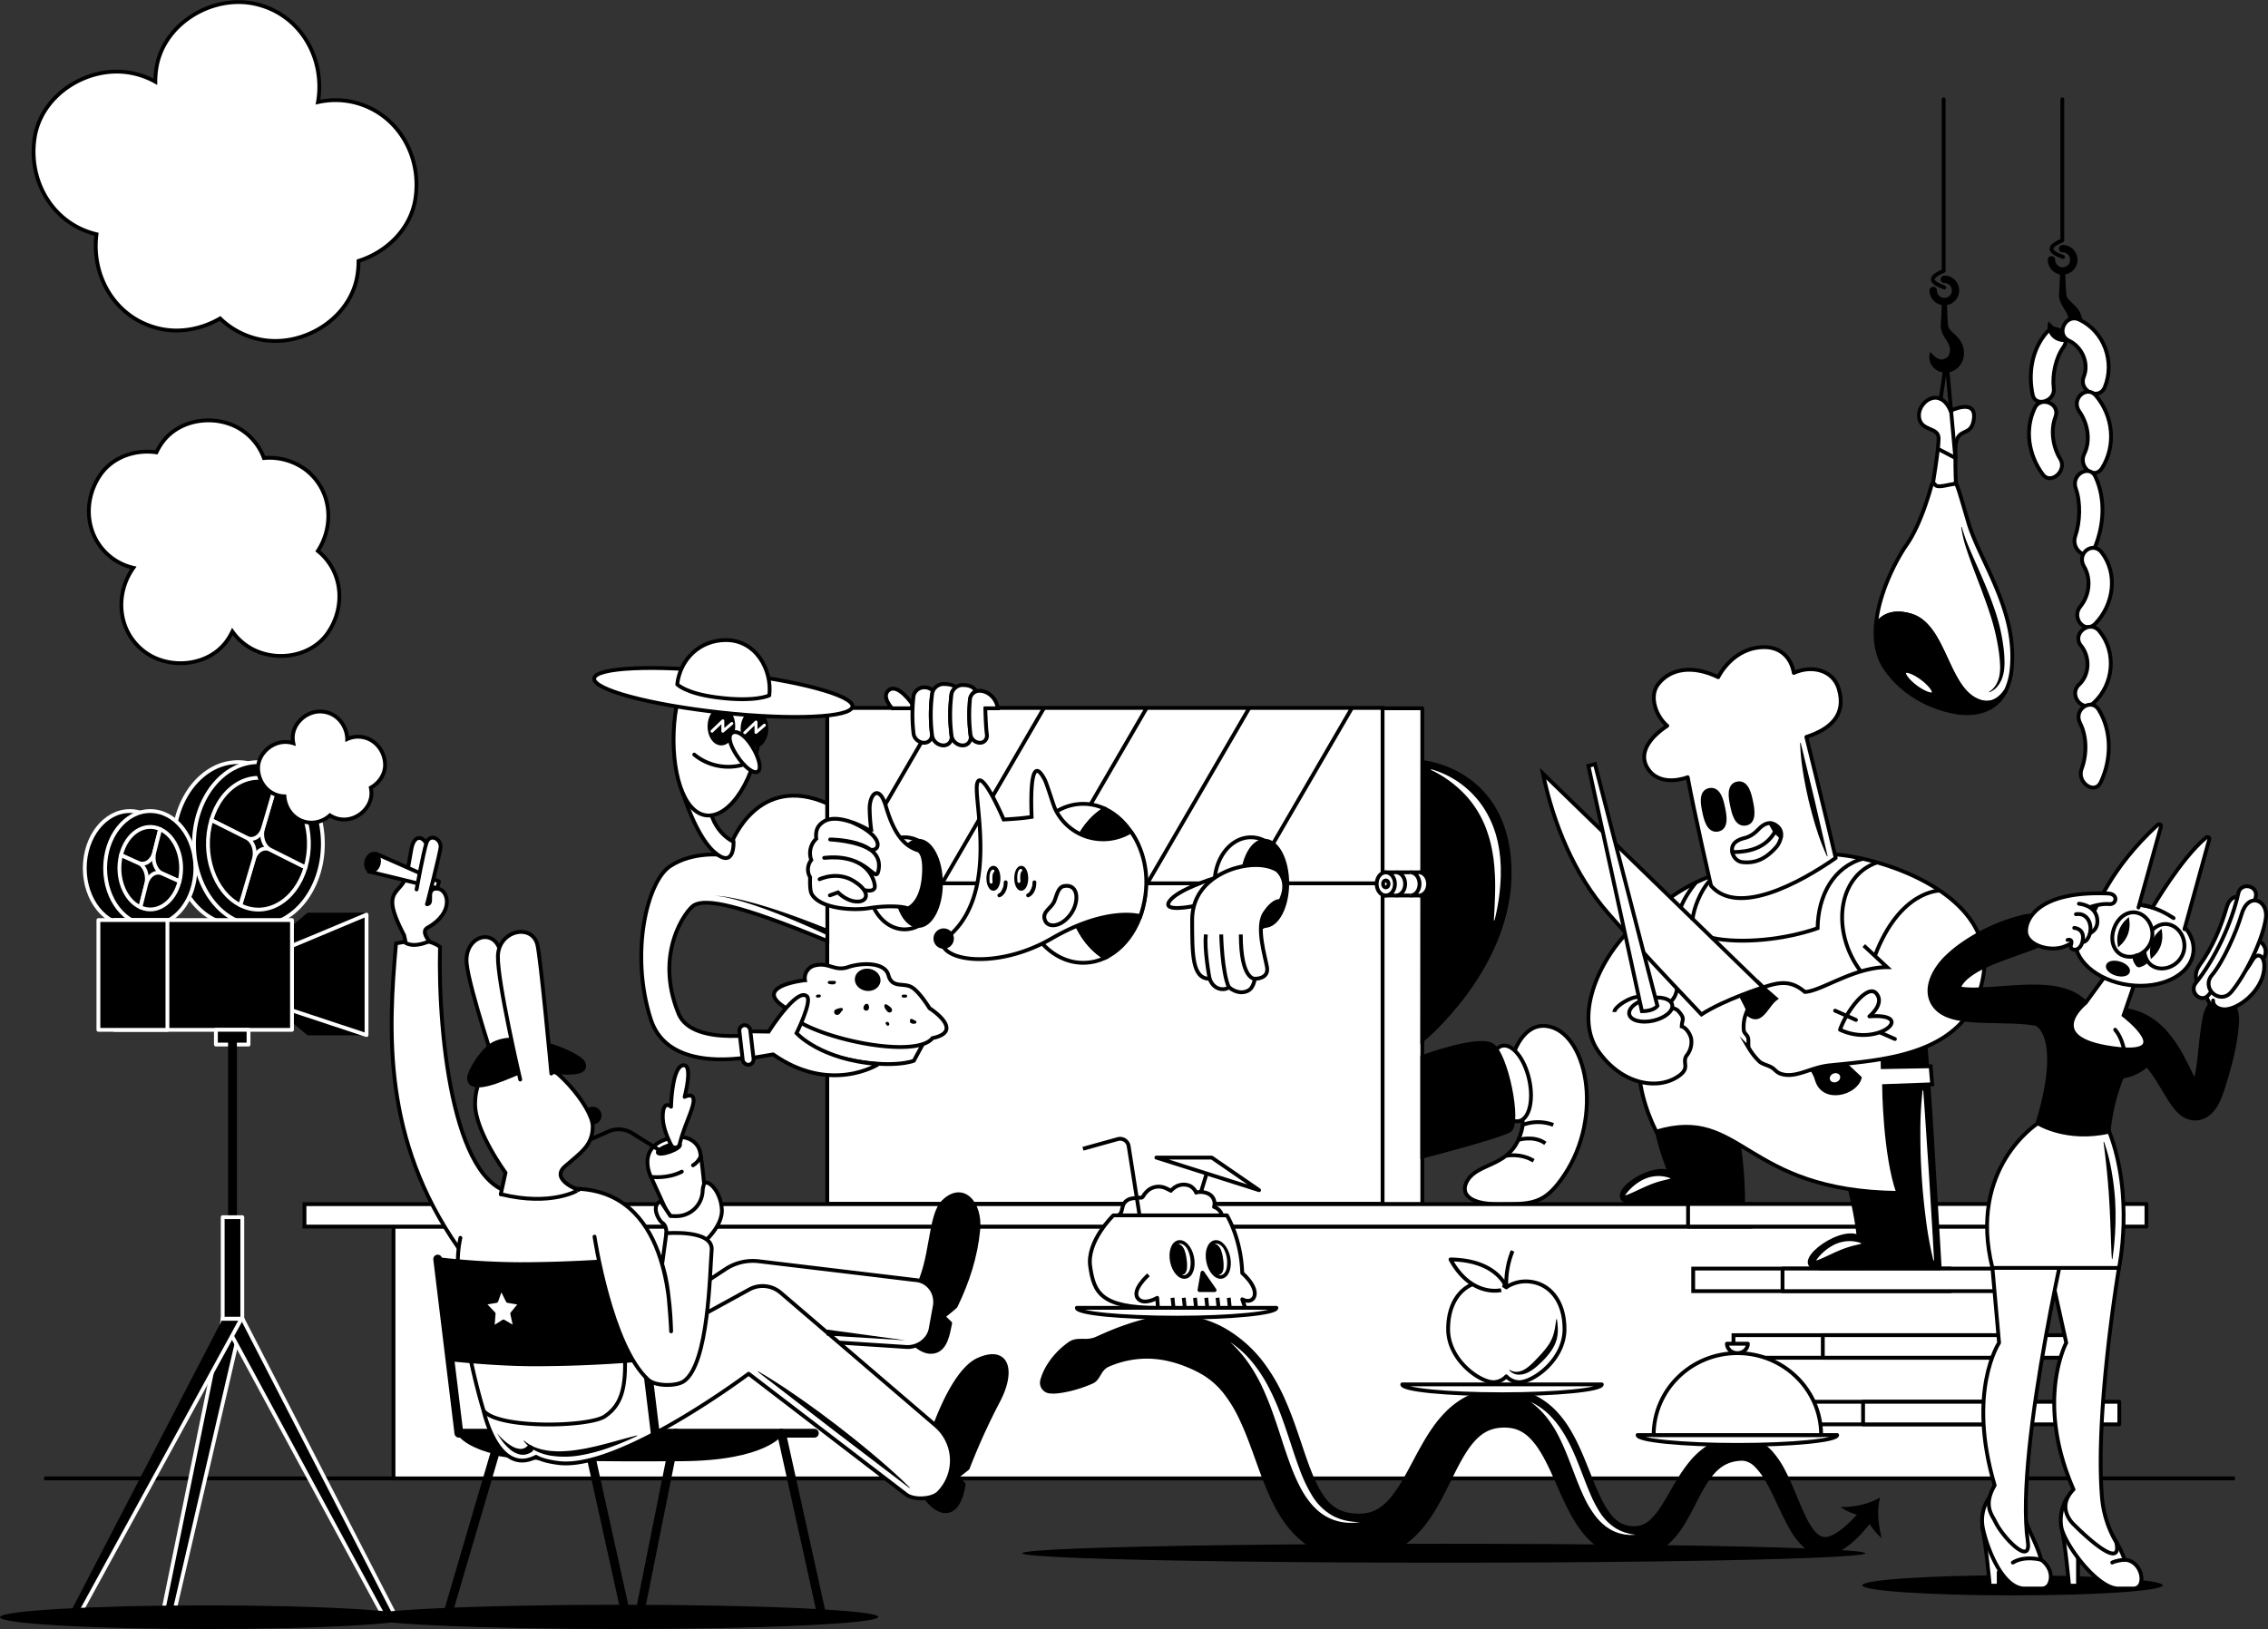 <svg xmlns="http://www.w3.org/2000/svg" width="1539.977" height="1106.339" viewBox="0 0 1539.977 1106.339">
  <rect x="0" y="0" width="1539.977" height="1106.339" fill="#333333" stroke="none"/>
  <g id="Group_744" data-name="Group 744" transform="translate(-327.423 -3375.154)">
    <g id="Group_708" data-name="Group 708">
      <rect id="Rectangle_200" data-name="Rectangle 200" width="284.607" height="136.25" transform="translate(931.244 3907.441)" stroke="#000" stroke-miterlimit="10" stroke-width="2.6"/>
      <rect id="Rectangle_201" data-name="Rectangle 201" width="30.995" height="336.782" transform="translate(1262.179 3856.179)" fill="#fff" stroke="#000" stroke-linecap="round" stroke-linejoin="round" stroke-width="2.6"/>
      <rect id="Rectangle_202" data-name="Rectangle 202" width="377.063" height="336.782" transform="translate(889.14 3855.931)" fill="#fff" stroke="#000" stroke-miterlimit="10" stroke-width="2.6"/>
      <line id="Line_224" data-name="Line 224" y1="118.881" x2="69.079" transform="translate(897.389 3856.179)" fill="#fff" stroke="#000" stroke-miterlimit="10" stroke-width="2.6"/>
      <line id="Line_225" data-name="Line 225" y1="118.881" x2="69.079" transform="translate(967.086 3856.179)" fill="#fff" stroke="#000" stroke-miterlimit="10" stroke-width="2.6"/>
      <line id="Line_226" data-name="Line 226" y1="118.881" x2="69.079" transform="translate(1036.783 3856.179)" fill="#fff" stroke="#000" stroke-miterlimit="10" stroke-width="2.6"/>
      <line id="Line_227" data-name="Line 227" y1="118.881" x2="69.079" transform="translate(1106.48 3856.179)" fill="#fff" stroke="#000" stroke-miterlimit="10" stroke-width="2.6"/>
      <line id="Line_228" data-name="Line 228" y1="118.881" x2="69.079" transform="translate(1176.177 3856.179)" fill="#fff" stroke="#000" stroke-miterlimit="10" stroke-width="2.6"/>
      <line id="Line_229" data-name="Line 229" x2="401.608" transform="translate(891.567 3975.059)" fill="#fff" stroke="#000" stroke-miterlimit="10" stroke-width="2.6"/>
      <g id="Group_701" data-name="Group 701">
        <path id="Path_3419" data-name="Path 3419" d="M1052.566,3975.054c0-22.327,10.318-41.595,25.239-50.577a34.643,34.643,0,0,0-14.868-3.387c-23.52,0-42.587,24.163-42.587,53.969s19.067,53.97,42.587,53.97a34.637,34.637,0,0,0,14.882-3.4C1062.891,4016.656,1052.566,3997.386,1052.566,3975.054Z" fill="#fff" stroke="#000" stroke-miterlimit="10" stroke-width="2.6"/>
        <path id="Path_3420" data-name="Path 3420" d="M1105.525,3975.059c0-23.178-11.532-42.937-27.72-50.582-14.921,8.982-25.239,28.25-25.239,50.577s10.325,41.6,25.253,50.58C1094,4017.985,1105.525,3998.23,1105.525,3975.059Z" stroke="#000" stroke-miterlimit="10" stroke-width="2.6"/>
      </g>
      <g id="Group_702" data-name="Group 702">
        <path id="Path_3421" data-name="Path 3421" d="M1170.819,3975.059c0-13.071,6.334-24.262,15.322-28.929a20.178,20.178,0,0,0-9.344-2.327c-13.622,0-24.664,13.994-24.664,31.256s11.042,31.257,24.664,31.257a20.164,20.164,0,0,0,9.344-2.328C1177.153,3999.321,1170.819,3988.13,1170.819,3975.059Z" fill="#fff" stroke="#000" stroke-miterlimit="10" stroke-width="2.6"/>
        <ellipse id="Ellipse_282" data-name="Ellipse 282" cx="15.321" cy="28.929" rx="15.321" ry="28.929" transform="translate(1170.819 3946.13)" stroke="#000" stroke-miterlimit="10" stroke-width="2.6"/>
      </g>
      <g id="Group_703" data-name="Group 703">
        <path id="Path_3422" data-name="Path 3422" d="M935.685,3975.059c0-13.071,6.334-24.262,15.322-28.929a20.178,20.178,0,0,0-9.344-2.327c-13.622,0-24.664,13.994-24.664,31.256s11.042,31.257,24.664,31.257a20.164,20.164,0,0,0,9.344-2.328C942.019,3999.321,935.685,3988.13,935.685,3975.059Z" fill="#fff" stroke="#000" stroke-miterlimit="10" stroke-width="2.6"/>
        <ellipse id="Ellipse_283" data-name="Ellipse 283" cx="15.321" cy="28.929" rx="15.321" ry="28.929" transform="translate(935.685 3946.13)" stroke="#000" stroke-miterlimit="10" stroke-width="2.6"/>
      </g>
      <rect id="Rectangle_203" data-name="Rectangle 203" width="24.502" height="15.739" transform="translate(1268.389 3967.592)" fill="#fff" stroke="#000" stroke-miterlimit="10" stroke-width="2.6"/>
      <g id="Group_704" data-name="Group 704">
        <path id="Path_3423" data-name="Path 3423" d="M1101.71,3997.379s-22.259-6.914-60.264,15.184c-34.549,20.089-73.259,16.466-74.657,2.077,40.817-27.444,21.352-95.855,24.11-107.3s18.008,24.364,18.008,24.364,12.019-.552,18.988-1.768c-.592-15.56-.639-43.306,8.826-25.43,1.6,3.02,5.84,17.2,7.071,19.828a35.965,35.965,0,0,0,47.787,17.481c2.311-1.083,3.7-1.85,3.7-1.85S1113.708,3962.622,1101.71,3997.379Z" fill="#fff" stroke="#000" stroke-miterlimit="10" stroke-width="2.6"/>
        <ellipse id="Ellipse_284" data-name="Ellipse 284" cx="3.448" cy="7.176" rx="3.448" ry="7.176" transform="translate(998.509 3964.44)" stroke="#000" stroke-miterlimit="10" stroke-width="2.6"/>
        <ellipse id="Ellipse_285" data-name="Ellipse 285" cx="3.448" cy="7.176" rx="3.448" ry="7.176" transform="translate(1017.403 3964.44)" stroke="#000" stroke-miterlimit="10" stroke-width="2.6"/>
        <path id="Path_3424" data-name="Path 3424" d="M1010.27,3974.353c0,7.409-4.3,8.877-4.3,8.877" stroke="#000" stroke-linecap="round" stroke-miterlimit="10" stroke-width="2.6"/>
        <path id="Path_3425" data-name="Path 3425" d="M1029.792,3974.353c0,7.409-4.3,8.877-4.3,8.877" stroke="#000" stroke-linecap="round" stroke-miterlimit="10" stroke-width="2.6"/>
        <path id="Path_3426" data-name="Path 3426" d="M1001.626,3966.716s-1.894.7-1.241,7.53" fill="none" stroke="#fff" stroke-linecap="round" stroke-miterlimit="10" stroke-width="2"/>
        <path id="Path_3427" data-name="Path 3427" d="M1020.521,3966.246s-1.9.7-1.242,7.531" fill="none" stroke="#fff" stroke-linecap="round" stroke-miterlimit="10" stroke-width="2"/>
        <circle id="Ellipse_286" data-name="Ellipse 286" cx="5.638" cy="5.638" r="5.638" transform="translate(962.548 4006.956)" stroke="#000" stroke-miterlimit="10" stroke-width="2.6"/>
      </g>
      <path id="Path_3428" data-name="Path 3428" d="M1293.348,3892.731s56.883,4.821,59.09,71.709-59.263,117.174-59.263,117.174Z" stroke="#000" stroke-miterlimit="10" stroke-width="2.6"/>
      <path id="Path_3429" data-name="Path 3429" d="M1354.947,4130.649s11.791-.44,3.406,18.646c-7.845,17.857-27.128,16.024-34.247,27.116-5.662,8.823,0,16.55,20.675,16.55,23.1,0,31.35.145,44.541-19.384,27.765-41.106,15.082-97.874-11.508-101.552-16.547-2.288-22.777,19.179-22.777,19.179l-9.335,2.834" fill="#fff" stroke="#000" stroke-miterlimit="10" stroke-width="2.6"/>
      <ellipse id="Ellipse_287" data-name="Ellipse 287" cx="12.852" cy="26.204" rx="12.852" ry="26.204" transform="matrix(0.976, -0.22, 0.22, 0.976, 1334.863, 4088.213)" fill="#fff" stroke="#000" stroke-miterlimit="10" stroke-width="2.6"/>
      <path id="Path_3430" data-name="Path 3430" d="M1293.175,4093.027s37.2-13.791,47.126-8.275,19.424,53.663,12.195,58.076-59.321,17.806-59.321,17.806Z" stroke="#000" stroke-miterlimit="10" stroke-width="2.6"/>
      <path id="Path_3431" data-name="Path 3431" d="M1050.046,3976.879c10.293-1.669,10.46,12.106,3.318,20.5-6.666,7.835-14.033,7.293-16,3.606-3.2-6,3.055-8.326,5.56-12.922C1044.772,3984.68,1045.357,3977.639,1050.046,3976.879Z" fill="#fff" stroke="#000" stroke-miterlimit="10" stroke-width="2.6"/>
      <path id="Path_3432" data-name="Path 3432" d="M1151.759,3971.616s-24.761,7.6-30.261,15.557,16.631,3.292,16.631,3.292" fill="#fff" stroke="#000" stroke-miterlimit="10" stroke-width="2.6"/>
      <path id="Path_3433" data-name="Path 3433" d="M1196.706,3987.173s-3.958-1.544-10.451,7.911c-6.352,9.249.358,30,1.493,37.045,1.295,8.03-8.25,7.75-8.25,7.75s-.863,5.645-3.888,7.642c-2.8,1.851-7.8,2.858-13.8-1.892-1.5,1.75-9.682,3.25-13.067-5.75-11.834,0-11.834-16.415-11.834-39.915s20.016-32.771,30.334-35.524c18.5-4.936,27.544,1.806,27.544,1.806C1203.921,3975.059,1196.706,3987.173,1196.706,3987.173Z" fill="#fff" stroke="#000" stroke-miterlimit="10" stroke-width="2.6"/>
      <path id="Path_3434" data-name="Path 3434" d="M1179.5,4039.879s-9.567.94-9.567-30.1" fill="#fff" stroke="#000" stroke-miterlimit="10" stroke-width="2.6"/>
      <path id="Path_3435" data-name="Path 3435" d="M1161.815,4045.629c-4.679-10.326-5.182-35.852-5.182-35.852" fill="#fff" stroke="#000" stroke-miterlimit="10" stroke-width="2.6"/>
      <path id="Path_3436" data-name="Path 3436" d="M1148.748,4039.879s-3.833-20.369-2.5-30.1" fill="#fff" stroke="#000" stroke-miterlimit="10" stroke-width="2.6"/>
      <path id="Path_3437" data-name="Path 3437" d="M1290.907,3967.592c3.43,0,6.21,3.524,6.21,7.87s-2.78,7.869-6.21,7.869" fill="#fff" stroke="#000" stroke-miterlimit="10" stroke-width="2.6"/>
      <path id="Path_3438" data-name="Path 3438" d="M1285.1,3967.592c3.43,0,6.21,3.524,6.21,7.87s-2.78,7.869-6.21,7.869" fill="#fff" stroke="#000" stroke-miterlimit="10" stroke-width="2.6"/>
      <path id="Path_3439" data-name="Path 3439" d="M1275.33,3967.592c3.429,0,6.209,3.524,6.209,7.87s-2.78,7.869-6.209,7.869" fill="#fff" stroke="#000" stroke-miterlimit="10" stroke-width="2.6"/>
      <g id="Group_705" data-name="Group 705">
        <path id="Path_3440" data-name="Path 3440" d="M818.737,3955.813s-20.75-2.863-36.416,7.685-27.218,59.36-13.088,103.673,86.83,21.617,86.83,21.617,51.838,23.781,63.633-3.941c-25.667-6.337-69.147-8.6-69.147-8.6s-52.691,10.909-62.39-12.689c-16.93-41.188,5.314-70.639,10.539-73.646,8.159-4.7,30.429-.5,90.521,24.323l-.147-93.448c-47.28-20.824-64.885,26.764-64.885,26.764" fill="#fff" stroke="#000" stroke-miterlimit="10" stroke-width="2.6"/>
        <path id="Path_3441" data-name="Path 3441" d="M788.619,3905.938s9.508,35.192,23.7,47.74,13.178-6.882,13.178-6.882-17.051-7.2-16.863-31.22" fill="#fff" stroke="#000" stroke-miterlimit="10" stroke-width="2.6"/>
        <path id="Path_3442" data-name="Path 3442" d="M785.233,3866.363c-2.641,32.149,6.114,61.277,22.2,62.6s33.4-25.665,36.043-57.814-9.613-42.764-25.7-44.085S787.874,3834.214,785.233,3866.363Z" fill="#fff" stroke="#000" stroke-miterlimit="10" stroke-width="2.6"/>
        <ellipse id="Ellipse_288" data-name="Ellipse 288" cx="11.729" cy="8.099" rx="11.729" ry="8.099" transform="translate(831.438 3881.773) rotate(-89.277)" stroke="#000" stroke-linecap="round" stroke-linejoin="round" stroke-width="2.6"/>
        <ellipse id="Ellipse_289" data-name="Ellipse 289" cx="11.729" cy="8.099" rx="11.729" ry="8.099" transform="translate(809.005 3879.986) rotate(-89.277)" stroke="#000" stroke-linecap="round" stroke-linejoin="round" stroke-width="2.6"/>
        <path id="Path_3443" data-name="Path 3443" d="M810.881,3871.719l7.345-7.036v7.049l6.087-5.238" fill="none" stroke="#fff" stroke-linecap="round" stroke-linejoin="round" stroke-width="2"/>
        <path id="Path_3444" data-name="Path 3444" d="M833.071,3872.866l7.679-7.355v7.049l5.7-4.906" fill="none" stroke="#fff" stroke-linecap="round" stroke-linejoin="round" stroke-width="2"/>
        <path id="Path_3445" data-name="Path 3445" d="M827.577,3888.061c5.138,7.967,11.579,12.957,14.387,11.147s.919-9.738-4.218-17.705-10.449-10.454-13.257-8.643S822.44,3880.093,827.577,3888.061Z" fill="#fff" stroke="#000" stroke-miterlimit="10" stroke-width="2.6"/>
        <ellipse id="Ellipse_290" data-name="Ellipse 290" cx="13.706" cy="88.23" rx="13.706" ry="88.23" transform="matrix(0.108, -0.994, 0.994, 0.108, 729.386, 3849.544)" fill="#fff" stroke="#000" stroke-linecap="round" stroke-linejoin="round" stroke-width="2.6"/>
        <path id="Path_3446" data-name="Path 3446" d="M849.77,3847.414s-9.347,4.843-35.984,1.327c-20.893-2.757-26.534-8.829-26.534-8.829,2.071-17.264,15.355-29.869,32.742-30.059C840.706,3809.625,851.842,3830.15,849.77,3847.414Z" fill="#fff" stroke="#000" stroke-linecap="round" stroke-linejoin="round" stroke-width="2.6"/>
        <path id="Path_3447" data-name="Path 3447" d="M798.812,3887.639a36.555,36.555,0,0,0,33.409,6.793" fill="none" stroke="#000" stroke-linecap="round" stroke-linejoin="round" stroke-width="2.6"/>
      </g>
      <path id="Path_3448" data-name="Path 3448" d="M859.964,4052.6l2.726,23.948s10.963,11.844,39.877,18.022c31.365,6.7,45.348.987,45.348.987l12.062-22.18Z" fill="#fff" stroke="#000" stroke-miterlimit="10" stroke-width="2.6"/>
      <path id="Path_3449" data-name="Path 3449" d="M859.726,4058.87c-21.235-14.13,14.282-18.021,14.282-18.021a8.855,8.855,0,0,1,7.527-10.192c8.962-1.848,12.733,4.385,21.8,1.283s24.948-3.487,27.332,5.507,10.046,5.013,15.51,8,12.4,14.426,12.4,14.426,24.536,15.571,2.015,20.3C947.737,4096.473,864.1,4076.665,859.726,4058.87Z" fill="#fff" stroke="#000" stroke-miterlimit="10" stroke-width="2.6"/>
      <path id="Path_3450" data-name="Path 3450" d="M1341.773,3999.911c.56-10.384,1.193-20.515.7-30.484l-.258-3.721c-.051-.618-.038-1.24-.106-1.854l-.19-1.842-.379-3.676-.6-3.627a85,85,0,0,0-3.491-14.1,69.56,69.56,0,0,0-14.339-24.8,78.2,78.2,0,0,0-23.888-17.71l-.058-.028a.246.246,0,0,1,.17-.459,63.327,63.327,0,0,1,36.264,27.385,69.015,69.015,0,0,1,6.584,14c.381,1.234.85,2.443,1.155,3.7l.955,3.755c.3,1.254.491,2.533.742,3.8l.354,1.9c.1.638.16,1.28.241,1.919l.465,3.841.232,3.861c.223,2.571.1,5.151.131,7.726a140.489,140.489,0,0,1-4.2,30.529.248.248,0,0,1-.489-.071Z" fill="#fff"/>
      <ellipse id="Ellipse_291" data-name="Ellipse 291" cx="6.255" cy="7.458" rx="6.255" ry="7.458" transform="matrix(0.134, -0.991, 0.991, 0.134, 908.347, 4045.794)" stroke="#000" stroke-linecap="round" stroke-linejoin="round" stroke-width="2.6"/>
      <g id="Group_706" data-name="Group 706">
        <path id="Path_3451" data-name="Path 3451" d="M954.863,3879.6h0a7.009,7.009,0,0,1-3.281-.848,7.731,7.731,0,0,1-2.586-2.228,6.587,6.587,0,0,1-1.266-3.131c-.2-1.675-.34-3.214-.448-4.661s-.181-2.8-.229-4.111-.073-2.573-.075-3.836.015-2.526.058-3.835.11-2.665.211-4.112.238-2.987.427-4.663a6.569,6.569,0,0,1,1.253-3.133,7.689,7.689,0,0,1,2.576-2.228,6.99,6.99,0,0,1,3.277-.849h0a8.294,8.294,0,0,1,6.158,2.325,28.9,28.9,0,0,0-.815,3.885c-.19,1.676-.326,3.215-.427,4.663s-.169,2.8-.212,4.112-.061,2.572-.058,3.835.027,2.526.075,3.835.121,2.665.229,4.112.251,2.986.448,4.661a5.689,5.689,0,0,1-1.223,4.388A5.251,5.251,0,0,1,954.863,3879.6Z" fill="#fff" stroke="#000" stroke-miterlimit="10" stroke-width="2.6"/>
        <path id="Path_3452" data-name="Path 3452" d="M968,3881.392h0a7.519,7.519,0,0,1-3.486-.9,8.369,8.369,0,0,1-2.773-2.352,7.047,7.047,0,0,1-1.386-3.307c-.248-1.9-.427-3.642-.562-5.282s-.225-3.177-.283-4.661-.086-2.917-.086-4.349.027-2.864.086-4.349.148-3.021.283-4.661.314-3.384.562-5.282a7.051,7.051,0,0,1,1.386-3.307,8.381,8.381,0,0,1,2.773-2.352,7.515,7.515,0,0,1,3.486-.9h0c4.594,0,7.444,1.08,8.431,2.266,0,0-2.669,2.48-2.906,4.288-.249,1.9-.428,3.642-.562,5.282s-.225,3.177-.284,4.661-.085,2.917-.085,4.349.027,2.865.085,4.349.149,3.021.284,4.661.313,3.384.562,5.282a5.951,5.951,0,0,1-1.227,4.634A5.461,5.461,0,0,1,968,3881.392Z" fill="#fff" stroke="#000" stroke-miterlimit="10" stroke-width="2.6"/>
        <path id="Path_3453" data-name="Path 3453" d="M981.062,3881.392h0a7.392,7.392,0,0,1-3.428-.881,8.232,8.232,0,0,1-2.727-2.312,6.943,6.943,0,0,1-1.366-3.253c-.246-1.865-.425-3.58-.56-5.193s-.227-3.123-.288-4.583-.092-2.868-.1-4.276.018-2.817.07-4.277.134-2.971.259-4.584.293-3.329.527-5.2a6.894,6.894,0,0,1,1.345-3.254,8.165,8.165,0,0,1,2.712-2.315,7.355,7.355,0,0,1,3.422-.881h0c6.742,0,8.181,2.736,9.158,3.9a9.618,9.618,0,0,0-4.214,7.743c0,1.618-.207,3.125-.259,4.584s-.074,2.869-.069,4.277.035,2.817.1,4.276.153,2.971.288,4.583.314,3.328.56,5.193a5.84,5.84,0,0,1-1.2,4.557A5.37,5.37,0,0,1,981.062,3881.392Z" fill="#fff" stroke="#000" stroke-miterlimit="10" stroke-width="2.6"/>
        <path id="Path_3454" data-name="Path 3454" d="M992.777,3879.6h0a6.551,6.551,0,0,1-4.207-1.628,6.255,6.255,0,0,1-2.193-3.924c-.238-1.928-.4-3.667-.525-5.291s-.2-3.136-.247-4.608-.067-2.907-.056-4.38.049-2.985.129-4.612.2-3.369.388-5.3a6.089,6.089,0,0,1,2.091-3.934,6.381,6.381,0,0,1,4.165-1.633h0c6.184,0,11.684,5.215,12.6,11.889H996.5c-.079,1.626.369,10.953.49,12.578s.286,3.363.524,5.291a5.047,5.047,0,0,1-1.079,3.924A4.69,4.69,0,0,1,992.777,3879.6Z" fill="#fff" stroke="#000" stroke-miterlimit="10" stroke-width="2.6"/>
      </g>
      <path id="Path_3455" data-name="Path 3455" d="M946.714,3853.1s-9.917-14.553-16.074-9.016c-4.884,4.393,2.532,12.091,2.532,12.091h13.542Z" fill="#fff" stroke="#000" stroke-miterlimit="10" stroke-width="2.6"/>
      <path id="Path_3456" data-name="Path 3456" d="M852.391,4091.237c39.176,27.478,71.576,6.587,71.576,6.587-39.665-2.866-55.678-21.005-55.678-21.005s10.568-21.388,7.134-24.922c-6.612-6.8-26.109,23.874-26.109,23.874l-12.735-.2,1.5,18.114Z" fill="#fff" stroke="#000" stroke-miterlimit="10" stroke-width="2.6"/>
      <path id="Path_3457" data-name="Path 3457" d="M931.949,4059.1a13.392,13.392,0,0,0-2.558-1.776,1,1,0,0,0-1.5.859,4.43,4.43,0,0,0,1.48,3.138,2.561,2.561,0,0,0,1.727,1.427,1.72,1.72,0,0,0,2.015-1.226A2.62,2.62,0,0,0,931.949,4059.1Z"/>
      <path id="Path_3458" data-name="Path 3458" d="M898.775,4059.725a9.825,9.825,0,0,0-4.343,1.254.873.873,0,0,0-.47.729,2.006,2.006,0,0,0,1.178,2.619,2.517,2.517,0,0,0,2.277-.524c.763-.613,1.075-1.664,1.86-2.224C900.012,4061.053,899.847,4059.666,898.775,4059.725Z"/>
      <path id="Path_3459" data-name="Path 3459" d="M949.224,4068.461l-2.452-1.2a1.023,1.023,0,0,0-1.362.357,1.046,1.046,0,0,0-.01.953.988.988,0,0,0,.36,1.261,3.8,3.8,0,0,0,3.226.443A1.007,1.007,0,0,0,949.224,4068.461Z"/>
      <path id="Path_3460" data-name="Path 3460" d="M894.089,4041.324h-2.723a.932.932,0,0,0-.127.025l-.779.012a1,1,0,0,0-.264,1.955,8.729,8.729,0,0,0,3.393.331,1.009,1.009,0,0,0,.7-.374A.989.989,0,0,0,894.089,4041.324Z"/>
      <path id="Path_3461" data-name="Path 3461" d="M916.941,4057.356a.994.994,0,0,0-1.307-.375.879.879,0,0,0-.763.288,3.251,3.251,0,0,0-1.151,2.388,1.862,1.862,0,0,0,3.613.651A3.385,3.385,0,0,0,916.941,4057.356Z"/>
      <path id="Path_3462" data-name="Path 3462" d="M942.477,4050.657h-1.888a1,1,0,0,0,0,1.99h1.888A1,1,0,0,0,942.477,4050.657Z"/>
      <path id="Path_3463" data-name="Path 3463" d="M883.762,4050.545l-1.294.143a1.025,1.025,0,0,0-.995,1,1,1,0,0,0,.995.995l.455-.031a1.288,1.288,0,0,0,.15-.036l.689-.077a1.023,1.023,0,0,0,.995-.994A1,1,0,0,0,883.762,4050.545Z"/>
      <path id="Path_3464" data-name="Path 3464" d="M929.755,4069.136a1,1,0,0,0-.995,1,.922.922,0,0,0,.495.822,1,1,0,0,0,1.936.12A1.539,1.539,0,0,0,929.755,4069.136Z"/>
      <rect id="Rectangle_204" data-name="Rectangle 204" width="7.427" height="27.073" rx="3.714" transform="translate(829.029 4071.827) rotate(-6.641)" fill="#fff" stroke="#000" stroke-miterlimit="10" stroke-width="2.6"/>
      <g id="Group_707" data-name="Group 707">
        <path id="Path_3465" data-name="Path 3465" d="M943.871,3992.145c-3.291-1.6-14.989-2.113-26.332-.234s-33.639.278-39.019-9.731c-1.515-2.817-1.015-11.235-1.015-11.235a10.307,10.307,0,0,1,.79-11.716,13.409,13.409,0,0,1,3.355-14.433c-.523-5.045.473-8.718,5.018-11.624,10.721-6.853,32.475,6.7,32.475,6.7a120.8,120.8,0,0,1-1.236-15.573c0-10.067,6.516-16.86,11.068-1.454,4.332,14.66,10.323,26.472,22.032,29.847,0,0,5.3,1.531,3.517,18.994S943.871,3992.145,943.871,3992.145Z" fill="#fff" stroke="#000" stroke-miterlimit="10" stroke-width="2.6"/>
        <path id="Path_3466" data-name="Path 3466" d="M906.815,3933.978c21.941,9.825,17.984,19.917,11.374,18.174-8.766-6.022-27.1-6.867-27.1-6.867s37.171-.133,32.838,20.966c-2.1,10.245-6.924-11.932-36.893-8.486,27.309-2.613,33.476,12.337,34.367,18.635,1.5,10.615-29.057-5.48-34.654-4.393" fill="#fff" stroke="#000" stroke-linecap="round" stroke-linejoin="round" stroke-width="2.6"/>
      </g>
      <ellipse id="Ellipse_292" data-name="Ellipse 292" cx="6.21" cy="7.869" rx="6.21" ry="7.869" transform="translate(1262.179 3967.592)" fill="#fff" stroke="#000" stroke-miterlimit="10" stroke-width="2.6"/>
      <ellipse id="Ellipse_293" data-name="Ellipse 293" cx="1.859" cy="2.356" rx="1.859" ry="2.356" transform="translate(1266.53 3973.105)" fill="#fff" stroke="#000" stroke-miterlimit="10" stroke-width="2.6"/>
      <path id="Path_3467" data-name="Path 3467" d="M1349.917,4160.12s9.855-2.135,18.847,3.365" fill="#fff" stroke="#000" stroke-miterlimit="10" stroke-width="2.6"/>
      <path id="Path_3468" data-name="Path 3468" d="M1358.353,4149.295s10.685-3.31,18.377,2.357" fill="#fff" stroke="#000" stroke-miterlimit="10" stroke-width="2.6"/>
      <path id="Path_3469" data-name="Path 3469" d="M1361.313,4139.117a29.626,29.626,0,0,1,20.78,0" fill="#fff" stroke="#000" stroke-miterlimit="10" stroke-width="2.6"/>
      <path id="Path_3470" data-name="Path 3470" d="M883.9,3972.285s12-5.915,23.43,1.346c18.009,11.438,2.209,20.368-10.907,7.6l-5.5,1.995" fill="#fff" stroke="#000" stroke-linecap="round" stroke-miterlimit="10" stroke-width="2.6"/>
      <path id="Path_3471" data-name="Path 3471" d="M813.094,3983.513a64.32,64.32,0,0,1,9.964,1.162c1.648.3,3.293.619,4.927.988,1.642.336,3.267.741,4.9,1.137,6.5,1.615,12.945,3.488,19.323,5.548,3.193,1.02,6.358,2.12,9.535,3.192,3.151,1.138,6.318,2.24,9.459,3.411,3.131,1.193,6.277,2.355,9.4,3.576l9.345,3.716-1.6,3.666-9.1-4.154c-3.04-1.368-6.1-2.676-9.158-4.018-3.062-1.319-6.151-2.569-9.228-3.858-3.1-1.221-6.193-2.472-9.314-3.643-6.235-2.363-12.54-4.543-18.925-6.472-1.6-.473-3.2-.957-4.81-1.372-1.607-.448-3.226-.849-4.85-1.227A63.97,63.97,0,0,0,813.094,3983.513Z"/>
    </g>
    <line id="Line_230" data-name="Line 230" x2="1487.499" transform="translate(357.423 4379.195)" stroke="#000" stroke-miterlimit="10" stroke-width="2.6"/>
    <g id="Group_712" data-name="Group 712">
      <rect id="Rectangle_205" data-name="Rectangle 205" width="1099.163" height="171.029" transform="translate(594.61 4208.167)" fill="#fff" stroke="#000" stroke-miterlimit="10" stroke-width="2.6"/>
      <g id="Group_709" data-name="Group 709">
        <rect id="Rectangle_206" data-name="Rectangle 206" width="173.973" height="15.333" transform="translate(1651.084 4252.025) rotate(180)" fill="#fff" stroke="#000" stroke-miterlimit="10" stroke-width="2.6"/>
        <rect id="Rectangle_207" data-name="Rectangle 207" width="173.973" height="15.333" transform="translate(1678.431 4297.25) rotate(180)" fill="#fff" stroke="#000" stroke-miterlimit="10" stroke-width="2.6"/>
        <rect id="Rectangle_208" data-name="Rectangle 208" width="173.973" height="15.333" transform="translate(1705.779 4342.475) rotate(180)" fill="#fff" stroke="#000" stroke-miterlimit="10" stroke-width="2.6"/>
      </g>
      <g id="Group_710" data-name="Group 710">
        <rect id="Rectangle_209" data-name="Rectangle 209" width="173.973" height="15.333" transform="translate(1711.741 4252.025) rotate(180)" fill="#fff" stroke="#000" stroke-linecap="round" stroke-linejoin="round" stroke-width="2.6"/>
        <rect id="Rectangle_210" data-name="Rectangle 210" width="173.973" height="15.333" transform="translate(1739.089 4297.25) rotate(180)" fill="#fff" stroke="#000" stroke-linecap="round" stroke-linejoin="round" stroke-width="2.6"/>
        <rect id="Rectangle_211" data-name="Rectangle 211" width="173.973" height="15.333" transform="translate(1766.436 4342.475) rotate(180)" fill="#fff" stroke="#000" stroke-linecap="round" stroke-linejoin="round" stroke-width="2.6"/>
      </g>
      <g id="Group_711" data-name="Group 711">
        <rect id="Rectangle_212" data-name="Rectangle 212" width="981.982" height="15.221" transform="translate(534.173 4192.946)" fill="#fff" stroke="#000" stroke-miterlimit="10" stroke-width="2.6"/>
        <rect id="Rectangle_213" data-name="Rectangle 213" width="311.238" height="15.333" transform="translate(1473.634 4192.833)" fill="#fff" stroke="#000" stroke-linecap="round" stroke-linejoin="round" stroke-width="2.6"/>
      </g>
    </g>
    <g id="Group_715" data-name="Group 715">
      <path id="Path_3472" data-name="Path 3472" d="M1440.272,4095.985l-28.513-28.158,14.257-42.631L1479,3982.3l151.368,34.565-5.616,63.733Z" fill="#fff"/>
      <path id="Path_3473" data-name="Path 3473" d="M1632.489,4057.456c5.278,55.566,8.583,123.282,12.012,179.013l-80.339.064c-23.6-.308,11.369-28.366,25.337-21.3-3.276-31.573-18.261-71.625-21.314-103.318-14.542.019-64.422-4.993-63.356,9.491,1.982,26.926,6.274,42.769,6.141,70.969l-70.109.1c-31.572.041,6.121-28.012,20.337-21.052-10.867-27.747-9.473-36.132-9.473-36.132" stroke="#000" stroke-linecap="round" stroke-linejoin="round" stroke-width="2.6"/>
      <path id="Path_3474" data-name="Path 3474" d="M1601.814,4064.775c4.009,11.905,3.98,35.112,3.98,35.112l32.534-.578,1.04,12.242-32.66,1.2s.384,46.566,9.657,72.558c-105.4-1.151-105.8-59.164-164.333-41.634-15.308-30.687-20.974-74.306,16.461-77.654" fill="#fff" stroke="#000" stroke-miterlimit="10" stroke-width="2.6"/>
      <path id="Path_3475" data-name="Path 3475" d="M1509.645,4051.7c1.5,3,2.89,5.321,4.4,8.778,14.354,12.106,42.545,32.369,46.979,47.84s26.4,9.427,29.154-1.167c-29.154-27.6-50.218-46.346-69.913-65.739C1523.792,4044.884,1513.188,4048.284,1509.645,4051.7Z" stroke="#000" stroke-miterlimit="10" stroke-width="2.6"/>
      <path id="Path_3476" data-name="Path 3476" d="M1447.186,3996.314c-27.331,16.7-54.124,65.111-34.436,92.85,15.579,21.951,39.009,26.508,53.405,17.493,9.65-6.044,3.127-9.44,6.382-14.512a14.645,14.645,0,0,0,3.21-11.54c-.554-2.836-3.216-7.471-6.411-8.341.106-5.02,2.681-4.944-2.52-10.694-2.627-2.9-17.158-4.531-22.355-.354-2.163-3.476.555-4.376-2.505-8.076s-18.269,5-18.387,9.314" fill="#fff" stroke="#000" stroke-miterlimit="10" stroke-width="2.6"/>
      <path id="Path_3477" data-name="Path 3477" d="M1592.949,4017.327l15.8,14.683c-22.586,0-44.652,16.309-55.819,16.809-8.764-7.406-16.029-7.406-28.459-3.009,0,0,5.024,4.284,8.721,7.534-6.574,4.79-10.346,19.157-19.951,9.447a25.973,25.973,0,0,0-1.822,11.705c.148,2.514,2.288,3.246,2.92,5.418.639,2.2-.224,5.828.708,7.3a43.1,43.1,0,0,0,6.932,8.773c1.94,1.825,5.4,2.438,8.3,4.035,2.077,1.143,3.315,3.343,6.051,4.306,10.112,3.56,20.281-4.263,33.076-5.617,36.823-3.9,95.855-6.4,104.743-61.151,9.959-61.349-86.619-84.813-109.188-82.083-56.472,6.829-84.737,11.193-117.774,40.832" fill="#fff" stroke="#000" stroke-miterlimit="10" stroke-width="2.6"/>
      <ellipse id="Ellipse_294" data-name="Ellipse 294" cx="14.922" cy="7.709" rx="14.922" ry="7.709" transform="matrix(0.976, -0.22, 0.22, 0.976, 1432.023, 4056.561)" fill="#fff" stroke="#000" stroke-miterlimit="10" stroke-width="2.6"/>
      <path id="Path_3478" data-name="Path 3478" d="M1482.71,4064.074c16.265-10.409,41.851-18.358,41.851-18.358l-149.474-145.2c7.2,34.465,21.344,68.554,44.013,94.543C1440.272,4019.334,1459.426,4039.471,1482.71,4064.074Z" fill="#fff" stroke="#000" stroke-miterlimit="10" stroke-width="2.6"/>
      <path id="Path_3479" data-name="Path 3479" d="M1452.819,4058.325,1410.4,3894.092l-4.433,1.208,36.318,166.595C1446.76,4061.9,1450.81,4060.761,1452.819,4058.325Z" fill="#fff" stroke="#000" stroke-miterlimit="10" stroke-width="2.6"/>
      <path id="Path_3480" data-name="Path 3480" d="M1573.871,3957.825c-6.421-27.75-19.937-82.19-19.937-82.19,16-5.184,27.389-14.714,22-32.686-3.824-12.752-18.258-16.346-30.516-10.784-1.743-10.292-8.868-17.511-19.937-17.511-21.748,0-31.374,20.415-31.374,20.415-17.516-8.466-32.564-5.914-40.814,4.8-6.481,8.416-1.187,22.066,6.207,28.194-13.272,8.769-20.084,19.942-12.505,30.07,8.931,11.935,26.387,4.842,26.387,4.842,4.3,23.738,15.822,73.7,15.822,73.7C1507.423,3997.769,1549.782,3974.651,1573.871,3957.825Z" fill="#fff" stroke="#000" stroke-linecap="round" stroke-linejoin="round" stroke-width="2.6"/>
      <path id="Path_3481" data-name="Path 3481" d="M1602.136,3960.841c-27.3,9.156-31.409,47.28-11.367,73.857" fill="none" stroke="#000" stroke-miterlimit="10" stroke-width="2.6"/>
      <path id="Path_3482" data-name="Path 3482" d="M1592.55,3958.242c-20.225,5.666-30.649,25.052-30.976,47.307-22.266,7.8-51.929,10.77-71.827,6.547" fill="#fff" stroke="#000" stroke-miterlimit="10" stroke-width="2.6"/>
      <path id="Path_3483" data-name="Path 3483" d="M1487.911,3973.7c-5.688,6.5-10.475,17.927-11.32,26.4" fill="#fff" stroke="#000" stroke-miterlimit="10" stroke-width="2.6"/>
      <path id="Path_3484" data-name="Path 3484" d="M1497.511,3923.983c.984,4.712,2.7,13.528-3.736,14.654s-8.254-7.71-9.239-12.4-2.718-13.472,3.729-14.6S1496.528,3919.27,1497.511,3923.983Z" stroke="#000" stroke-linecap="round" stroke-linejoin="round" stroke-width="2.6"/>
      <path id="Path_3485" data-name="Path 3485" d="M1516.458,3919.689c.978,4.708,2.706,13.813-3.773,14.857s-8.23-7.78-9.217-12.494-2.744-13.58,3.732-14.823S1515.479,3914.981,1516.458,3919.689Z" stroke="#000" stroke-linecap="round" stroke-linejoin="round" stroke-width="2.6"/>
      <g id="Group_713" data-name="Group 713">
        <path id="Path_3486" data-name="Path 3486" d="M1532.947,3951.041a13.879,13.879,0,0,0,2.791-4.234c1.873-4.29,1.694-8.246-2.163-11.044-4.27-3.1-8.241-1.347-11.939,2.419-2.629,2.678-5.278,4.988-9.684,6.116-3.506.9-7.931,2.621-8.42,7.073s2.721,8.761,6.786,9.265C1520.072,3961.847,1526.992,3957.558,1532.947,3951.041Z" fill="#fff" stroke="#000" stroke-linecap="round" stroke-linejoin="round" stroke-width="2.6"/>
      </g>
      <path id="Path_3487" data-name="Path 3487" d="M1503.733,3953.834c13.48.025,24.863-3.9,30.535-17.047-1.55-.827-3.091-1.678-4.655-2.479,1.027,1.81,2.024,3.638,3.036,5.457l4.056,3.756q-.636-2.77-1.271-5.542" fill="#fff" stroke="#000" stroke-linecap="round" stroke-linejoin="round" stroke-width="2.6"/>
      <path id="Path_3488" data-name="Path 3488" d="M1644.5,3980s-27.152-.346-44.03,44.321" fill="#fff" stroke="#000" stroke-miterlimit="10" stroke-width="2.6"/>
      <path id="Path_3489" data-name="Path 3489" d="M1479,3974.482s-7.73,9.121-10.57,17.646" fill="none" stroke="#000" stroke-miterlimit="10" stroke-width="2.6"/>
      <path id="Path_3490" data-name="Path 3490" d="M1461.3,4055.948a13.644,13.644,0,0,0,4.768-9.91" fill="none" stroke="#000" stroke-miterlimit="10" stroke-width="2.6"/>
      <g id="Group_714" data-name="Group 714">
        <path id="Path_3491" data-name="Path 3491" d="M1596.737,4065.4s10.71-8.545,4.72-15.562-20.568,12.468-24.663,24.654C1602.954,4086.9,1629.325,4062.923,1596.737,4065.4Z" fill="#fff" stroke="#000" stroke-linecap="round" stroke-linejoin="round" stroke-width="2.6"/>
        <line id="Line_231" data-name="Line 231" x1="14.159" y1="6.296" transform="translate(1573.458 4061.531)" fill="#fff" stroke="#000" stroke-linecap="round" stroke-linejoin="round" stroke-width="2.6"/>
        <line id="Line_232" data-name="Line 232" x2="9.777" y2="4.297" transform="translate(1604.301 4076.487)" fill="#fff" stroke="#000" stroke-linecap="round" stroke-linejoin="round" stroke-width="2.6"/>
      </g>
      <path id="Path_3492" data-name="Path 3492" d="M1461.21,4175.732c-3.245.826-5.83,1.371-8.21,2.14a68.275,68.275,0,0,0-6.7,2.468c-2.19.912-4.412,1.959-6.805,3.085-2.412,1.119-4.933,2.314-8.012,3.485l-.142.054a.227.227,0,0,1-.293-.131.23.23,0,0,1,.026-.211,31.494,31.494,0,0,1,5.91-6.306,31.044,31.044,0,0,1,7.366-4.578,24.023,24.023,0,0,1,8.485-1.871,22.351,22.351,0,0,1,8.535,1.391.23.23,0,0,1-.019.439Z" fill="#fff"/>
      <path id="Path_3493" data-name="Path 3493" d="M1590.93,4219.916c-3.245.825-5.831,1.37-8.21,2.139a68.4,68.4,0,0,0-6.7,2.467c-2.19.914-4.412,1.96-6.8,3.086-2.412,1.12-4.933,2.314-8.012,3.485l-.142.054a.227.227,0,0,1-.267-.342,31.45,31.45,0,0,1,5.91-6.305,30.993,30.993,0,0,1,7.366-4.579,24.023,24.023,0,0,1,8.484-1.871,22.374,22.374,0,0,1,8.536,1.391.23.23,0,0,1-.02.439Z" fill="#fff"/>
      <path id="Path_3494" data-name="Path 3494" d="M1640.15,4230.968a245.863,245.863,0,0,1-5.139-28.529c-1.226-9.549-2.174-19.12-2.762-28.715q-.927-14.39-.89-28.838a249.007,249.007,0,0,1,1.467-28.962l.005-.039a.248.248,0,0,1,.494.011l1.037,14.372.96,14.377,1.914,28.752,1.748,28.763.871,14.382.794,14.388a.249.249,0,0,1-.49.075Z" fill="#fff"/>
      <ellipse id="Ellipse_295" data-name="Ellipse 295" cx="4.917" cy="4.345" rx="4.917" ry="4.345" transform="matrix(0.93, -0.368, 0.368, 0.93, 1567.218, 4104.875)" fill="#fff" stroke="#000" stroke-miterlimit="10" stroke-width="2.6"/>
      <path id="Path_3495" data-name="Path 3495" d="M1550.107,3879.623l9.324,38.454,8.936,38.546-.389.092a146.313,146.313,0,0,1-7.147-18.638c-1.068-3.135-1.888-6.329-2.833-9.494-.856-3.186-1.642-6.388-2.456-9.584-.7-3.223-1.448-6.434-2.1-9.668-.582-3.251-1.275-6.476-1.731-9.756a147.956,147.956,0,0,1-1.993-19.86Z"/>
    </g>
    <g id="Group_717" data-name="Group 717">
      <path id="Path_3496" data-name="Path 3496" d="M1851.423,4016.21s9.185-6.421,13.467,1.594-7.592,16.274-12.905,16.894" fill="#fff" stroke="#000" stroke-linecap="round" stroke-linejoin="round" stroke-width="2.6"/>
      <ellipse id="Ellipse_296" data-name="Ellipse 296" cx="102" cy="6.825" rx="102" ry="6.825" transform="translate(1591.89 4444.983)"/>
      <path id="Path_3497" data-name="Path 3497" d="M1673.222,4412c2.607,10.352,5.264,40.041,5.264,40.041h6.07v-9.264" fill="#fff" stroke="#000" stroke-linecap="round" stroke-linejoin="round" stroke-width="2.6"/>
      <g id="Group_716" data-name="Group 716">
        <path id="Path_3498" data-name="Path 3498" d="M1735.525,4163.518a26.033,26.033,0,0,1-2.8-.152c-14-1.528-26.2-11.552-22.016-25,13.35-42.869,7.878-62.88-.475-67.8l63.975,22.969.063-.115a135.326,135.326,0,0,0-14.848,48.21C1758,4154.693,1748.367,4163.517,1735.525,4163.518Z" stroke="#000" stroke-linecap="round" stroke-linejoin="round" stroke-width="2.6"/>
      </g>
      <path id="Path_3499" data-name="Path 3499" d="M1720.574,4011.761a16.029,16.029,0,0,1-2.207,2.269,28.676,28.676,0,0,1-2.36,1.859,37.4,37.4,0,0,1-4.895,2.926,41.305,41.305,0,0,1-5.087,2.106l-5.141,1.83c-3.41,1.241-6.817,2.425-10.165,3.681q-5.045,1.83-9.909,3.806a102.448,102.448,0,0,0-9.282,4.349,46.854,46.854,0,0,0-7.829,5.274,18.251,18.251,0,0,0-4.708,5.792l-.278.658-.2.625a3.226,3.226,0,0,0-.151.859c0,.122.069-.01.028-.424a4.156,4.156,0,0,0-.559-1.609,4.415,4.415,0,0,0-.757-.949c-.115-.109.013-.054.282.032a19.071,19.071,0,0,0,3.093.632,65.971,65.971,0,0,0,9.7.317c3.538-.086,7.237-.3,11.012-.532l11.592-.836c7.935-.44,16.085-1.023,25.373-.155a53.041,53.041,0,0,1,15.44,3.624,33.526,33.526,0,0,1,8.893,5.453,30.12,30.12,0,0,1,7.477,9.72,16.224,16.224,0,0,1-29.844,12.735c.306.233.733.5.894.377.161-.1-.041-.475-.631-.936a19.307,19.307,0,0,0-6.623-2.668,69.539,69.539,0,0,0-9.737-1.564c-3.481-.37-7.118-.574-10.839-.7l-11.427-.317c-3.9-.061-7.875-.136-12.011-.356a97.158,97.158,0,0,1-13.233-1.5,38.047,38.047,0,0,1-7.979-2.433,24.424,24.424,0,0,1-4.737-2.76,19.163,19.163,0,0,1-4.725-5.073,18.074,18.074,0,0,1-2.583-6.952,20.352,20.352,0,0,1,.033-6.157,26.447,26.447,0,0,1,1.194-4.729c.247-.7.52-1.388.794-2.074.3-.656.591-1.328.914-1.961a46.486,46.486,0,0,1,9.382-12.255,83.819,83.819,0,0,1,10.536-8.561,117.757,117.757,0,0,1,10.873-6.759,122.82,122.82,0,0,1,22.608-9.717c1.922-.635,3.872-1.167,5.813-1.713a36.781,36.781,0,0,1,5.946-1.18,33.352,33.352,0,0,1,6.211-.107,26.7,26.7,0,0,1,3.22.447,24.254,24.254,0,0,1,3.4.947,8.7,8.7,0,0,1,4.126,13.43Z"/>
      <path id="Path_3500" data-name="Path 3500" d="M1844.219,4055.259a19.445,19.445,0,0,1,2.477,5.253,25.04,25.04,0,0,1,.994,5.095,27.64,27.64,0,0,1-.047,4.993c-.135,1.652-.265,3.306-.465,4.953a143.72,143.72,0,0,1-3.631,19.713c-1.644,6.584-3.507,13.088-5.774,20.047-.588,1.75-1.22,3.537-1.98,5.435a38.078,38.078,0,0,1-3.161,6.3l-.64.936-.586.8c-.421.541-.863,1.088-1.4,1.669a20.569,20.569,0,0,1-1.859,1.792,17.87,17.87,0,0,1-2.673,1.864,15.533,15.533,0,0,1-3.881,1.549,14.864,14.864,0,0,1-4.8.386,15.386,15.386,0,0,1-4.35-1.02,17.109,17.109,0,0,1-3.144-1.635,22.886,22.886,0,0,1-3.847-3.234,34.4,34.4,0,0,1-2.419-2.812c-1.367-1.767-2.425-3.371-3.419-4.923-1.968-3.086-3.653-5.927-5.313-8.673s-3.254-5.353-4.916-7.8a81.492,81.492,0,0,0-5.13-6.75c-3.459-4.1-7.285-7.051-10.513-8.158a10.9,10.9,0,0,0-4.528-.627,14.6,14.6,0,0,0-4.608,1.172,16.522,16.522,0,1,1-8.076-31.691l2.184-.216a49.216,49.216,0,0,1,14.738.623,43.234,43.234,0,0,1,13.837,5.428,50.823,50.823,0,0,1,10.427,8.547,75.191,75.191,0,0,1,7.406,9.44,107.162,107.162,0,0,1,5.582,9.461c1.668,3.112,3.205,6.166,4.642,9.125,1.443,2.942,2.8,5.826,4.131,8.316.665,1.229,1.328,2.375,1.881,3.219.271.414.521.764.656.948s.168.208-.209-.03a6.808,6.808,0,0,0-3.009-.925,7.444,7.444,0,0,0-2.393.207,6.366,6.366,0,0,0-1.628.659,3.354,3.354,0,0,0-.674.491c-.093.08-.131.155-.094.124a.96.96,0,0,0,.189-.168l.151-.17a.243.243,0,0,1,.054-.061,10.828,10.828,0,0,0,1.211-2.359,33.068,33.068,0,0,0,1.253-3.728,73.96,73.96,0,0,0,1.783-8.645c.473-3,.8-6.081,1.147-9.175.626-6.2,1.263-12.468,2.216-18.717.218-1.566.49-3.126.743-4.691a28.053,28.053,0,0,1,1.076-4.66,25.479,25.479,0,0,1,2.033-4.569,18.4,18.4,0,0,1,3.418-4.42l.414-.381a9.643,9.643,0,0,1,13.627.555A10.371,10.371,0,0,1,1844.219,4055.259Z"/>
      <path id="Path_3501" data-name="Path 3501" d="M1828.711,4057.985a55.276,55.276,0,0,1-7.545-18.888c-2.25-11.25,8.962-18.959,9.974-14.041.989,4.8,10.125,28.19,10.125,28.19Z" fill="#fff" stroke="#000" stroke-miterlimit="10" stroke-width="2.6"/>
      <path id="Path_3502" data-name="Path 3502" d="M1727.073,4412c2.606,10.352,5.263,40.041,5.263,40.041h6.07v-18.816" fill="#fff" stroke="#000" stroke-linecap="round" stroke-linejoin="round" stroke-width="2.6"/>
      <path id="Path_3503" data-name="Path 3503" d="M1731.044,4392.318a28.979,28.979,0,0,0-4.008,19.678c1.811,11.333,24.166,42,38.652,42h10.533a5.044,5.044,0,0,0,4.593-3.134c2.348-5.446-1.656-15.939-10.721-16.415-5.27-14.451-13.2-22.451-17.929-32.575" fill="#fff" stroke="#000" stroke-linecap="round" stroke-linejoin="round" stroke-width="2.6"/>
      <path id="Path_3504" data-name="Path 3504" d="M1709.1,4190.756l21.307,96.345s-21.307,39.572,4.932,99.625c-12.449,12.621.233,23.8.233,23.8s33.8,34.452,28.835,12.141a72.348,72.348,0,0,1-9.823-31.742c-4.525-58.657,11.624-154.693,11.624-154.693Z" fill="#fff" stroke="#000" stroke-linecap="round" stroke-linejoin="round" stroke-width="2.6"/>
      <path id="Path_3505" data-name="Path 3505" d="M1678.053,4392.318a26.916,26.916,0,0,0-4.427,19.678c2,11.333,12.517,42,28.517,42h11.633a5.6,5.6,0,0,0,5.074-3.134c2.593-5.446.382-12.32-5.515-16.415-2.759-11.28-10.849-23.3-11.956-32.575" fill="#fff" stroke="#000" stroke-linecap="round" stroke-linejoin="round" stroke-width="2.6"/>
      <path id="Path_3506" data-name="Path 3506" d="M1680.285,4236.237l4.506,50.864s-21.984,32.826-2.99,96.79c-8.175,13.771-1.507,20.516.246,24.355,4.99,10.929,24.827,31.283,22.261,13.777-9.248-63.1,31.469-231.267,31.469-231.267Z" fill="#fff" stroke="#000" stroke-linecap="round" stroke-linejoin="round" stroke-width="2.6"/>
      <path id="Path_3507" data-name="Path 3507" d="M1711.131,4138.038s-47.82,30.206-30.846,98.2h85.925s10.443-48.267-6.6-92.53C1730.534,4150.323,1711.131,4138.038,1711.131,4138.038Z" fill="#fff" stroke="#000" stroke-miterlimit="10" stroke-width="2.6"/>
      <path id="Path_3508" data-name="Path 3508" d="M1713.335,4434.447s-11.18-3.088-19.187,1.9" fill="#fff" stroke="#000" stroke-linecap="round" stroke-linejoin="round" stroke-width="2.6"/>
      <ellipse id="Ellipse_297" data-name="Ellipse 297" cx="24.857" cy="37.089" rx="24.857" ry="37.089" transform="translate(1712.476 4098.707) rotate(-78.446)" stroke="#000" stroke-linecap="round" stroke-linejoin="round" stroke-width="2.6"/>
      <path id="Path_3509" data-name="Path 3509" d="M1743.572,4056.2l22.638-31.007,15.264,4.3-12.1,35.147s37.806,28.8-7.9,22.316C1713.335,4080.133,1743.572,4056.2,1743.572,4056.2Z" fill="#fff" stroke="#000" stroke-miterlimit="10" stroke-width="2.6"/>
      <ellipse id="Ellipse_298" data-name="Ellipse 298" cx="27.486" cy="40.442" rx="27.486" ry="40.442" transform="translate(1732.857 4038.718) rotate(-82.349)" fill="#fff" stroke="#000" stroke-miterlimit="10" stroke-width="2.6"/>
      <path id="Path_3510" data-name="Path 3510" d="M1809.735,4022.7c-2.908,7.945-11.854,11.975-18.736,9.457s-9.264-10.694-6.356-18.639,10-12.653,16.885-10.135S1812.642,4014.755,1809.735,4022.7Z" fill="#fff" stroke="#000" stroke-miterlimit="10" stroke-width="2.6"/>
      <path id="Path_3511" data-name="Path 3511" d="M1787.994,4014.745c-2.908,7.945-11.853,11.976-18.736,9.457s-9.263-10.694-6.356-18.639,10-12.653,16.886-10.135S1790.9,4006.8,1787.994,4014.745Z" fill="#fff" stroke="#000" stroke-miterlimit="10" stroke-width="2.6"/>
      <path id="Path_3512" data-name="Path 3512" d="M1769.377,4086.692s-1.487-7.2-5.737-12.2" fill="#fff" stroke="#000" stroke-linecap="round" stroke-miterlimit="10" stroke-width="2.6"/>
      <path id="Path_3513" data-name="Path 3513" d="M1788.981,3991.466s19.292-33.224,36.189-47.362c1.129-.945,2.73-.311,2.343,1.11l-16.806,60.972" fill="#fff" stroke="#000" stroke-linecap="round" stroke-miterlimit="10" stroke-width="2.6"/>
      <path id="Path_3514" data-name="Path 3514" d="M1747.975,3996.162c3.825-5.051,11.691-30.612,44.392-60.739,1.083-1,2.73-.311,2.343,1.11l-15.254,54.933" fill="#fff" stroke="#000" stroke-linecap="round" stroke-miterlimit="10" stroke-width="2.6"/>
      <path id="Path_3515" data-name="Path 3515" d="M1738.912,4012.34a36.1,36.1,0,0,1-9.7,5.632c-10.012,3.915-25.417-.991-26.047-9.813-.538-7.524,6.713-28.161,55.7-26.194,7.075.284,5.851,7.655.656,7.2-6.843-.6-15.109,2.836-15.109,2.836" fill="#fff" stroke="#000" stroke-linecap="round" stroke-linejoin="round" stroke-width="2.6"/>
      <path id="Path_3516" data-name="Path 3516" d="M1739.015,3988.915s10.649.743,12.311,9.532-5.884,10.938-5.884,10.938" fill="#fff" stroke="#000" stroke-linecap="round" stroke-linejoin="round" stroke-width="2.6"/>
      <path id="Path_3517" data-name="Path 3517" d="M1735.007,4010.767s6.136,8.465,10.183,1.49.665-17.672-8.19-16.225" fill="#fff" stroke="#000" stroke-linecap="round" stroke-linejoin="round" stroke-width="2.6"/>
      <path id="Path_3518" data-name="Path 3518" d="M1735.83,4005.335s7.276.308,5.764,8.584c-1.578,8.641-9.27,6.824-8.032,3.234,1.7-4.922-2.253-3.626-2.253-3.626" fill="#fff" stroke="#000" stroke-linecap="round" stroke-linejoin="round" stroke-width="2.6"/>
      <path id="Path_3519" data-name="Path 3519" d="M1784.788,4027.685c-.481,1.524-4.522,3.347-5.339,3.089s-3.081-4.069-2.6-5.594,2.4-1.418,4.594-.726S1785.269,4026.16,1784.788,4027.685Z" stroke="#000" stroke-linecap="round" stroke-linejoin="round" stroke-width="2.6"/>
      <ellipse id="Ellipse_299" data-name="Ellipse 299" cx="3.691" cy="7.098" rx="3.691" ry="7.098" transform="translate(1757.65 4034.49) rotate(-73.452)" stroke="#000" stroke-linecap="round" stroke-linejoin="round" stroke-width="2.6"/>
      <path id="Path_3520" data-name="Path 3520" d="M1836.034,4046.806c7.132-5.375,13.362-6.661,20.621-19.3,3.485-6.07,8.235-3.557,8.235,3.868,0,14.286-14.633,27.624-25.348,29.18-4.366.634-9.79-1.555-9.414-5.949" fill="#fff" stroke="#000" stroke-linecap="round" stroke-linejoin="round" stroke-width="2.6"/>
      <path id="Path_3521" data-name="Path 3521" d="M1771.143,4008.938a18.678,18.678,0,0,1-4.6,6.988,17.47,17.47,0,0,1,5.43-15.316A18.683,18.683,0,0,1,1771.143,4008.938Z" stroke="#000" stroke-linecap="round" stroke-miterlimit="10" stroke-width="2.6"/>
      <path id="Path_3522" data-name="Path 3522" d="M1793.367,4016.88a18.688,18.688,0,0,1-4.6,6.988,17.471,17.471,0,0,1,5.43-15.316A18.683,18.683,0,0,1,1793.367,4016.88Z" stroke="#000" stroke-linecap="round" stroke-miterlimit="10" stroke-width="2.6"/>
      <path id="Path_3523" data-name="Path 3523" d="M1780.258,3989.62c7.459,1,14.22,3.331,23.03,9.042" fill="none" stroke="#000" stroke-linecap="round" stroke-miterlimit="10" stroke-width="2.6"/>
      <path id="Path_3524" data-name="Path 3524" d="M1820.939,4030.678c8.887-12.187,14.561-26.107,18.432-39.359,3.938-13.479,18.378-6.175,15.675,5.723-3.3,14.51-13.4,36.212-23.739,46.359C1822.848,4051.706,1813.945,4040.269,1820.939,4030.678Z" fill="#fff" stroke="#000" stroke-miterlimit="10" stroke-width="2.6"/>
      <path id="Path_3525" data-name="Path 3525" d="M1818.387,4042.71c12.965-16.1,24.541-40.97,28.862-60.935,1.681-7.767,13.523-5.339,11.849,2.4-4.551,21.026-18.251,49.617-31.9,66.56C1822.166,4056.984,1813.406,4048.894,1818.387,4042.71Z" fill="#fff" stroke="#000" stroke-linecap="round" stroke-linejoin="round" stroke-width="2.6"/>
      <path id="Path_3526" data-name="Path 3526" d="M1829.394,4037.325c7.479-8.82,16.685-29.51,19.961-40.927,4.625-16.123,18.263-9.9,16.6,2.226-2.033,14.789-14.082,39.127-23.485,50.215C1834.769,4057.915,1821.687,4046.413,1829.394,4037.325Z" fill="#fff" stroke="#000" stroke-miterlimit="10" stroke-width="2.6"/>
      <path id="Path_3527" data-name="Path 3527" d="M1770.093,4434.447c-6.453.549-8.453,1.9-8.453,1.9" fill="#fff" stroke="#000" stroke-linecap="round" stroke-linejoin="round" stroke-width="2.6"/>
      <path id="Path_3528" data-name="Path 3528" d="M1756.072,4150.63a121.679,121.679,0,0,1,5.04,19.451,185.045,185.045,0,0,1,2.468,19.946c.09,1.673.132,3.349.2,5.023l.088,2.512v2.514l-.007,5.026-.194,5.021-.1,2.51c-.044.837-.126,1.671-.186,2.506l-.4,5.008c-.3,3.334-.773,6.653-1.151,9.978l-.4-.054c-.387-3.422-.382-6.766-.563-10.111l-.192-4.994c-.048-.831-.025-1.657-.054-2.485l-.116-2.482c-.089-1.654-.154-3.3-.159-4.949l-.259-4.935c-.057-.821-.051-1.642-.075-2.464l-.139-2.46-.294-4.915-.3-4.913c-.064-1.643-.322-3.263-.4-4.9s-.236-3.278-.4-4.912l-.459-4.916c-.678-6.56-1.406-13.129-2.318-19.854Z"/>
    </g>
    <g id="Group_726" data-name="Group 726">
      <g id="Group_720" data-name="Group 720">
        <ellipse id="Ellipse_300" data-name="Ellipse 300" cx="30.648" cy="38.808" rx="30.648" ry="38.808" transform="translate(384.974 3925.972)" stroke="#fff" stroke-linecap="round" stroke-linejoin="round" stroke-width="2.6"/>
        <ellipse id="Ellipse_301" data-name="Ellipse 301" cx="43.768" cy="55.421" rx="43.768" ry="55.421" transform="translate(445.292 3892.746)" stroke="#fff" stroke-linecap="round" stroke-linejoin="round" stroke-width="2.6"/>
        <ellipse id="Ellipse_302" data-name="Ellipse 302" cx="30.648" cy="38.808" rx="30.648" ry="38.808" transform="translate(398.81 3925.972)" stroke="#fff" stroke-linecap="round" stroke-linejoin="round" stroke-width="2.6"/>
        <ellipse id="Ellipse_303" data-name="Ellipse 303" cx="43.768" cy="55.421" rx="43.768" ry="55.421" transform="translate(459.128 3892.746)" stroke="#fff" stroke-linecap="round" stroke-linejoin="round" stroke-width="2.6"/>
        <g id="Group_718" data-name="Group 718">
          <path id="Path_3529" data-name="Path 3529" d="M409.6,3955.829c-3.7,14.66,2.194,30.552,13.162,35.495l3.967-15.726c1.508-5.975-.894-12.451-5.364-14.466Z" stroke="#fff" stroke-linecap="round" stroke-linejoin="round" stroke-width="2.6"/>
          <path id="Path_3530" data-name="Path 3530" d="M436.155,3938.236c-10.968-4.944-22.857,2.933-26.555,17.593l11.765,5.3c4.47,2.015,9.315-1.2,10.822-7.17Z" stroke="#fff" stroke-linecap="round" stroke-linejoin="round" stroke-width="2.6"/>
          <path id="Path_3531" data-name="Path 3531" d="M436.155,3938.236l-3.968,15.726c-1.507,5.974.895,12.451,5.365,14.466l11.765,5.3C453.015,3959.07,447.122,3943.179,436.155,3938.236Z" stroke="#fff" stroke-linecap="round" stroke-linejoin="round" stroke-width="2.6"/>
          <path id="Path_3532" data-name="Path 3532" d="M422.762,3991.324c10.968,4.943,22.857-2.934,26.555-17.594l-11.765-5.3c-4.47-2.015-9.315,1.2-10.823,7.17Z" stroke="#fff" stroke-linecap="round" stroke-linejoin="round" stroke-width="2.6"/>
        </g>
        <g id="Group_719" data-name="Group 719">
          <path id="Path_3533" data-name="Path 3533" d="M534.886,3964.234c-6.8,23.051-26.637,34.545-44.3,25.671l9.215-31.233c1.711-5.8,6.7-8.7,11.151-6.461Z" stroke="#fff" stroke-linecap="round" stroke-linejoin="round" stroke-width="2.6"/>
          <path id="Path_3534" data-name="Path 3534" d="M515.21,3906.428c17.668,8.874,26.477,34.754,19.676,57.806l-23.938-12.023c-4.447-2.234-6.664-8.748-4.952-14.55Z" stroke="#fff" stroke-linecap="round" stroke-linejoin="round" stroke-width="2.6"/>
          <path id="Path_3535" data-name="Path 3535" d="M515.21,3906.428,506,3937.661c-1.712,5.8-6.705,8.7-11.152,6.462L470.906,3932.1C477.707,3909.048,497.543,3897.554,515.21,3906.428Z" stroke="#fff" stroke-linecap="round" stroke-linejoin="round" stroke-width="2.6"/>
          <path id="Path_3536" data-name="Path 3536" d="M490.582,3989.905c-17.668-8.873-26.477-34.754-19.676-57.806l23.938,12.024c4.447,2.233,6.664,8.747,4.953,14.549Z" stroke="#fff" stroke-linecap="round" stroke-linejoin="round" stroke-width="2.6"/>
        </g>
      </g>
      <g id="Group_722" data-name="Group 722">
        <path id="Path_3537" data-name="Path 3537" d="M508.481,4020.144l28.227-23.825h38.18Z" stroke="#000" stroke-linecap="round" stroke-linejoin="round" stroke-width="2.6"/>
        <path id="Path_3538" data-name="Path 3538" d="M508.481,4053.367l28.227,23.611h38.18Z" stroke="#000" stroke-linecap="round" stroke-linejoin="round" stroke-width="2.6"/>
        <g id="Group_721" data-name="Group 721">
          <rect id="Rectangle_214" data-name="Rectangle 214" width="13.311" height="69.037" transform="translate(478.635 4201.781)" stroke="#fff" stroke-linecap="round" stroke-linejoin="round" stroke-width="2.6"/>
          <path id="Path_3539" data-name="Path 3539" d="M478.754,4270.818h13.192l-45.373,195.36c-.307,1.29-2.593,2.2-3.918,2.2h0c-1.807,0-4.012-1.086-3.657-2.858Z" stroke="#fff" stroke-linecap="round" stroke-linejoin="round" stroke-width="2.6"/>
          <path id="Path_3540" data-name="Path 3540" d="M492.105,4270.818h-13.47l108.276,200.14a8.75,8.75,0,0,0,4.653,2.715h0a3.042,3.042,0,0,0,2.709-4.427Z" stroke="#fff" stroke-linecap="round" stroke-linejoin="round" stroke-width="2.6"/>
          <path id="Path_3541" data-name="Path 3541" d="M478.615,4270.818h12.726l-110.26,201.274a3.042,3.042,0,0,1-2.669,1.581h0a3.042,3.042,0,0,1-2.709-4.427" stroke="#fff" stroke-linecap="round" stroke-linejoin="round" stroke-width="2.6"/>
          <ellipse id="Ellipse_304" data-name="Ellipse 304" cx="140.284" cy="8.03" rx="140.284" ry="8.03" transform="translate(327.423 4465.432)"/>
        </g>
        <path id="Path_3542" data-name="Path 3542" d="M576.3,3996.319v81.792l-50.9-16.857v-43.581Z" stroke="#fff" stroke-linecap="round" stroke-linejoin="round" stroke-width="2.6"/>
        <rect id="Rectangle_215" data-name="Rectangle 215" width="120.595" height="74.566" transform="translate(405.092 3999.998)" stroke="#fff" stroke-linecap="round" stroke-linejoin="round" stroke-width="2.6"/>
        <rect id="Rectangle_216" data-name="Rectangle 216" width="22.152" height="10.039" transform="translate(474.024 4074.521)" stroke="#fff" stroke-linecap="round" stroke-linejoin="round" stroke-width="2.6"/>
        <rect id="Rectangle_217" data-name="Rectangle 217" width="46.869" height="74.566" transform="translate(394.242 3999.998)" stroke="#fff" stroke-linecap="round" stroke-linejoin="round" stroke-width="2.6"/>
      </g>
      <g id="Group_725" data-name="Group 725">
        <line id="Line_233" data-name="Line 233" x2="27.526" y2="124.481" transform="translate(725.176 4348.51)" fill="none" stroke="#000" stroke-linecap="round" stroke-linejoin="round" stroke-width="6"/>
        <line id="Line_234" data-name="Line 234" x1="36.564" y2="124.481" transform="translate(630.899 4348.51)" fill="none" stroke="#000" stroke-linecap="round" stroke-linejoin="round" stroke-width="6"/>
        <path id="Path_3543" data-name="Path 3543" d="M958.01,4355.715s14.288-48.63,33.863-57.221,24.391,7.515,13.077,28.611a444.966,444.966,0,0,0-20.463,45.188l-7.291,5.738,4.5,5.105s-1.708,17.517-11.537,18.3-18.686-15.789-18.686-15.789" stroke="#000" stroke-linecap="round" stroke-linejoin="round" stroke-width="2.6"/>
        <g id="Group_723" data-name="Group 723">
          <path id="Path_3544" data-name="Path 3544" d="M949.123,4251.54c11.694-19.623,9-50.572,18.873-60.25,13.221-12.965,25.456.962,23.668,19.177s-7.255,35.145-15.369,51.836c-2.693,2.471-5.559,4.65-8.364,6.946,1.538,1.56,3.067,2.9,4.676,4.532-1.455,6.8-2.852,17.566-10.913,19.26s-15.834-6.562-19.641-12.715" stroke="#000" stroke-linecap="round" stroke-linejoin="round" stroke-width="2.6"/>
        </g>
        <path id="Path_3545" data-name="Path 3545" d="M724.737,4348.51s-179.182,19.327,65.667,17.7c57.081-.379,67.659-17.7,67.659-17.7Z" stroke="#000" stroke-linecap="round" stroke-linejoin="round" stroke-width="2.6"/>
        <g id="Group_724" data-name="Group 724">
          <path id="Path_3546" data-name="Path 3546" d="M679.868,4185.412c-43.251,1.331-55.243-103.658-53.679-167.228-9.257-6.619-20.389-4.013-29.852-2.359-5.338,59.6-9.271,133.1,42.3,206.684,32.549,46.445,11.447-17.747,28.693-15.033" fill="#fff" stroke="#000" stroke-linecap="round" stroke-linejoin="round" stroke-width="2.6"/>
        </g>
        <circle id="Ellipse_305" data-name="Ellipse 305" cx="4.706" cy="4.706" r="4.706" transform="translate(725.176 4128.069)" stroke="#000" stroke-linecap="round" stroke-linejoin="round" stroke-width="2.6"/>
        <path id="Path_3547" data-name="Path 3547" d="M624.625,4230.249l14.389,118.262H747.022" fill="none" stroke="#000" stroke-linecap="round" stroke-linejoin="round" stroke-width="6"/>
        <path id="Path_3548" data-name="Path 3548" d="M639.014,4348.51s8.584,17.012,65.667,17.012,67.658-17.012,67.658-17.012Z" stroke="#000" stroke-linecap="round" stroke-linejoin="round" stroke-width="2.6"/>
        <path id="Path_3549" data-name="Path 3549" d="M698.348,4317.281l121.665-80.2a33.854,33.854,0,0,1,22.671-5.348l105.988,12.731c9.137.486,15.084,8.881,13.447,17.884l-2.756,15.149c-1.38,7.589-8.918,12.937-16.614,12.437l-108.172-7.071-76.627,57.061" fill="#fff" stroke="#000" stroke-linecap="round" stroke-linejoin="round" stroke-width="2.6"/>
        <path id="Path_3550" data-name="Path 3550" d="M706.709,4368.733c41.554,5.2,129.038-60.612,129.038-60.612l107.179,82.163c5.09,3.721,17.364,3.159,21.8-1.32h0a31.181,31.181,0,0,0-1.986-45.722L857.469,4253.07a18.781,18.781,0,0,0-21.237-2.208L740,4303.564s-2.024,16.263-8.1,24.175-61.536,9.531-76.11,5.482c0,0,9.566,44.887,35.613,31.308C691.409,4364.529,695.169,4367.29,706.709,4368.733Z" fill="#fff" stroke="#000" stroke-linecap="round" stroke-linejoin="round" stroke-width="2.6"/>
        <path id="Path_3551" data-name="Path 3551" d="M667.461,4186.167a79.71,79.71,0,0,1,16.014-3.409,163.928,163.928,0,0,1,19.08-.959c34.31.012,40.276,33.911,44.467,66.623,7.486,58.422,7.486,77.367-8.919,88.612-10.6,7.264-72.287,8.737-82.307-3.813,0,0-14.574-46.38-17.307-95.555a76.559,76.559,0,0,1,1.559-21.839" fill="#fff" stroke="#000" stroke-linecap="round" stroke-linejoin="round" stroke-width="2.6"/>
        <path id="Path_3552" data-name="Path 3552" d="M766.046,4298.266s-33.414,3.442-75.906,3.442c-27.064,0-57.42-3.442-57.42-3.442l-8.095-68.017a495.6,495.6,0,0,0,55.647,3.442c40.735,0,77.678-3.442,77.678-3.442Z" stroke="#000" stroke-linecap="round" stroke-linejoin="round" stroke-width="2.6"/>
        <path id="Path_3553" data-name="Path 3553" d="M757.95,4230.249l14.389,118.262H880.347" fill="none" stroke="#000" stroke-linecap="round" stroke-linejoin="round" stroke-width="6"/>
        <path id="Path_3554" data-name="Path 3554" d="M604.1,3966.9s1.431-8.4,2.655-15.141c2.5-13.765,12.552-6.061,10.914,2.729-.607,3.252-4.711,28.248-4.711,28.248" fill="#fff" stroke="#000" stroke-linecap="round" stroke-linejoin="round" stroke-width="2.6"/>
        <path id="Path_3555" data-name="Path 3555" d="M617.411,3989.159c4.986,0-1.815-11.059,7.122-10.476,6.984.456,12.084,15.941-6.824,26.507-4.724,2.639,1.236,9.143,1.236,9.143s-9.537,4.78-15.982,1.249l-1.128-5.252s-6.152-11.338-7.576-18.437c-2.68-13.362,7.947-12,9.838-24.99" fill="#fff" stroke="#000" stroke-linecap="round" stroke-linejoin="round" stroke-width="2.6"/>
        <path id="Path_3556" data-name="Path 3556" d="M624.238,3978.308l-46.431-11.288,4.806-12.139,42.926,18.991Z" fill="#fff" stroke="#000" stroke-linecap="round" stroke-linejoin="round" stroke-width="2.6"/>
        <path id="Path_3557" data-name="Path 3557" d="M610.283,3979.2s4.551-25.176,6.735-31.668,9.781-2.988,9.583,2.854c-.11,3.281-9.19,38.777-9.19,38.777" fill="#fff" stroke="#000" stroke-linecap="round" stroke-linejoin="round" stroke-width="2.6"/>
        <path id="Path_3558" data-name="Path 3558" d="M769.419,4174.421S759.41,4155,780.654,4148.554c12.966-3.934,20.642,2.157,22.072,8.778,1.96,9.07,3.925,35.267,3.925,35.267s-1.166,11.921-19.637,9.911a8.97,8.97,0,0,1-7.07-5.011h0Z" fill="#fff" stroke="#000" stroke-linecap="round" stroke-linejoin="round" stroke-width="2.6"/>
        <path id="Path_3559" data-name="Path 3559" d="M779.871,4212.678s.405-4.874-2.631-6.981-7.852-12.153-1.172-14.652l6.556,9.925s1.785.147,4.43.1a17.818,17.818,0,0,0,17.432-16.5,16.07,16.07,0,0,1,1.071-5.444c1.822-3.315,10.952,3.846,11.965,17.028s-15.587,25.608-15.587,25.608" fill="#fff" stroke="#000" stroke-linecap="round" stroke-linejoin="round" stroke-width="2.6"/>
        <path id="Path_3560" data-name="Path 3560" d="M711.086,4182.593c68.813-4.268,71.364,75.5,72.033,96.746,0,0-.132-5.924-1.565-21.92-1.3-14.521-4.535-23.712-4.535-23.712l2.852-21.029s31.908-2.734,30.773,11.411c-1.275,15.893-2.009,77.052-18.815,89.077-4.958,3.547-19.274,3.6-24.25-.943-25.354-23.157-36.483-97.215-36.483-97.215" fill="#fff" stroke="#000" stroke-linecap="round" stroke-linejoin="round" stroke-width="2.6"/>
        <path id="Path_3561" data-name="Path 3561" d="M776.419,4157.107l-19.714-12.335a17.337,17.337,0,0,0-16.215-1.154l-12.279,5.44" fill="none" stroke="#000" stroke-linecap="round" stroke-linejoin="round" stroke-width="2.6"/>
        <ellipse id="Ellipse_306" data-name="Ellipse 306" cx="7.981" cy="2.203" rx="7.981" ry="2.203" transform="translate(773.346 4155.894) rotate(-19.671)" stroke="#000" stroke-linecap="round" stroke-linejoin="round" stroke-width="2.6"/>
        <line id="Line_235" data-name="Line 235" x1="24.938" y2="124.481" transform="translate(761.37 4348.51)" fill="none" stroke="#000" stroke-linecap="round" stroke-linejoin="round" stroke-width="6"/>
        <line id="Line_236" data-name="Line 236" x2="27.526" y2="124.481" transform="translate(858.063 4348.51)" fill="none" stroke="#000" stroke-linecap="round" stroke-linejoin="round" stroke-width="6"/>
        <path id="Path_3562" data-name="Path 3562" d="M665.407,4104.508s-19.36-57.637-21.109-75,16.44-24.5,22.122-10.616c3.191,7.793,20.123,87.406,20.123,87.406" fill="#fff" stroke="#000" stroke-linecap="round" stroke-linejoin="round" stroke-width="2.6"/>
        <path id="Path_3563" data-name="Path 3563" d="M667.461,4186.167l3.213-14.609s-20.676-28.139-20.647-46.571c.041-26.3,19.976-30.394,35.8-30.963s44.058,33.011,44.058,46.1-8.443,18.023-18.8,27.111,9.133,16.08,9.133,16.08S702.167,4194.727,667.461,4186.167Z" fill="#fff" stroke="#000" stroke-linecap="round" stroke-linejoin="round" stroke-width="2.6"/>
        <path id="Path_3564" data-name="Path 3564" d="M645.9,4107c.014-3.613,8.417-18.308,16.163-22.694,18.225-10.32,59.029,6.4,61.546,12.813,5.01,12.774-33.14,2.062-45.2,7.04C668.325,4108.317,645.855,4118.663,645.9,4107Z" stroke="#000" stroke-linecap="round" stroke-linejoin="round" stroke-width="2.6"/>
        <path id="Path_3565" data-name="Path 3565" d="M680.66,4108.317s-15.552-66.413-15.148-83.844,22.784-22.392,26.72-8.039c2.21,8.059,9.559,87.819,9.559,87.819" fill="#fff" stroke="#000" stroke-linecap="round" stroke-linejoin="round" stroke-width="2.6"/>
        <path id="Path_3566" data-name="Path 3566" d="M769.419,4174.421s11.093,1.546,20.961-3.54" fill="none" stroke="#000" stroke-linecap="round" stroke-linejoin="round" stroke-width="2.6"/>
        <path id="Path_3567" data-name="Path 3567" d="M797.971,4166.554a13.078,13.078,0,0,0,5.3-6.261" fill="#387cdb" stroke="#000" stroke-linecap="round" stroke-linejoin="round" stroke-width="2.6"/>
        <path id="Path_3568" data-name="Path 3568" d="M669.282,4272.621l-7.472,4.762.792-10.085-6.806-7.142,8.621-1.471,3.266-9.176,4.536,9.176,8.824,1.471-5.818,7.142,2.188,10.085Z" fill="#fff" stroke="#000" stroke-linecap="round" stroke-linejoin="round" stroke-width="2.6"/>
        <ellipse id="Ellipse_307" data-name="Ellipse 307" cx="175.51" cy="8.241" rx="175.51" ry="8.241" transform="translate(572.723 4465.011)"/>
        <ellipse id="Ellipse_308" data-name="Ellipse 308" cx="6.011" cy="4.276" rx="6.011" ry="4.276" transform="translate(574.659 3965.547) rotate(-74.553)" stroke="#000" stroke-linecap="round" stroke-linejoin="round" stroke-width="2.6"/>
        <path id="Path_3569" data-name="Path 3569" d="M842.437,4306.613c9.413,5.435,18.415,11.408,27.269,17.571,4.469,3.029,8.781,6.26,13.172,9.389,4.335,3.2,8.626,6.462,12.936,9.7,4.235,3.332,8.5,6.62,12.713,9.987,4.163,3.426,8.4,6.761,12.482,10.289,8.247,6.955,16.35,14.1,24.045,21.774l.018.017a.2.2,0,0,1-.261.3l-51.43-39.2-51.187-39.512a.2.2,0,0,1,.221-.33Z"/>
        <path id="Path_3570" data-name="Path 3570" d="M683.445,4353.607a24.37,24.37,0,0,0,8.5,4.9,30.735,30.735,0,0,0,4.628,1.293c.775.176,1.576.283,2.352.44.789.123,1.588.208,2.376.309,1.6.129,3.2.2,4.8.266l2.413-.009,2.418-.124a79.879,79.879,0,0,0,9.7-1.079c1.622-.221,3.242-.529,4.862-.823,1.614-.357,3.23-.676,4.848-1.061,3.255-.672,6.468-1.573,9.73-2.394,6.5-1.726,13.007-3.668,19.786-5.289l.04-.01a.2.2,0,0,1,.131.371,197.035,197.035,0,0,1-18.929,7.9,116.845,116.845,0,0,1-19.843,5.256,62.2,62.2,0,0,1-20.512.1,35.966,35.966,0,0,1-9.76-3.259,21.366,21.366,0,0,1-7.876-6.584.194.194,0,0,1,.291-.252Z"/>
        <path id="Path_3571" data-name="Path 3571" d="M688.417,4361.255a11.643,11.643,0,0,1-3.97,1.679,9.872,9.872,0,0,1-4.223-.052,15.93,15.93,0,0,1-6.649-3.532,33.5,33.5,0,0,1-4.837-5.112,46.7,46.7,0,0,1-3.827-5.728,46.232,46.232,0,0,0,4.739,4.874,31.673,31.673,0,0,0,5.356,3.916,12.818,12.818,0,0,0,5.739,1.868,6.063,6.063,0,0,0,4.6-1.856,2.513,2.513,0,1,1,3.115,3.917Z"/>
        <path id="Path_3572" data-name="Path 3572" d="M889.075,4278.167l53.262,7.251-53.654-3.271Z"/>
        <path id="Path_3573" data-name="Path 3573" d="M788.916,4152.209a3.087,3.087,0,0,1-5.744.649c-2.724-5.326-5.752-12.734-5.726-19.31.047-11.935,5.628-6.766,5.628-6.766s.493-26.366,7.92-28.1,1.292,21.4,1.292,21.4,7.178-3.758,5.937,3.978C797.2,4130.435,791.871,4140.274,788.916,4152.209Z" fill="#fff" stroke="#000" stroke-linecap="round" stroke-linejoin="round" stroke-width="2.6"/>
      </g>
      <path id="Path_3574" data-name="Path 3574" d="M395.586,3697.6c-12.4,17.972-10.23,42.771,7.755,56.408a39.012,39.012,0,0,0,14.639,6.784c-.1.145-.214.282-.316.429-12.4,17.973-10.23,42.771,7.756,56.409,16.781,12.725,44.047,10.159,56.408-7.755a44.658,44.658,0,0,0,3.394-5.829,39.419,39.419,0,0,0,8.4,8.651c16.781,12.725,44.047,10.159,56.409-7.755,12.169-17.635,10.295-41.834-6.77-55.621,11.572-17.872,9.141-41.943-8.481-55.305a41.224,41.224,0,0,0-28.15-7.783,38.814,38.814,0,0,0-13.119-17.649c-16.781-12.725-44.047-10.159-56.408,7.755a44.755,44.755,0,0,0-3.482,6.013C419.378,3680.308,404.016,3685.38,395.586,3697.6Z" fill="#fff" stroke="#000" stroke-miterlimit="10" stroke-width="2.6"/>
      <path id="Path_3575" data-name="Path 3575" d="M609.441,3510.345c4.757-30.022-12.886-59.845-43.667-66.146a54.289,54.289,0,0,0-22.457.29c.043-.244.1-.483.138-.728,4.757-30.022-12.886-59.845-43.668-66.146-28.72-5.879-61.4,13.744-66.146,43.668a62.317,62.317,0,0,0-.754,9.357,54.866,54.866,0,0,0-15.746-5.807c-28.721-5.879-61.4,13.744-66.146,43.668-4.668,29.457,12.241,58.708,41.957,65.749-3.776,29.4,13.756,58.15,43.914,64.324,13.58,2.779,28.041-.148,40.02-7.164a54.039,54.039,0,0,0,27.085,14.265c28.72,5.879,61.4-13.744,66.145-43.668a62.122,62.122,0,0,0,.754-9.643C589.976,3546.36,606.208,3530.752,609.441,3510.345Z" fill="#fff" stroke="#000" stroke-miterlimit="10" stroke-width="2.6"/>
      <path id="Path_3576" data-name="Path 3576" d="M588.873,3893.961c-.448-10.006-8.114-18.469-18.468-18.469a17.9,17.9,0,0,0-7.231,1.578c0-.082,0-.162,0-.244-.448-10.006-8.115-18.468-18.468-18.468-9.661,0-18.915,8.494-18.469,18.468a20.648,20.648,0,0,0,.375,3.071,18.073,18.073,0,0,0-5.467-.835c-9.66,0-18.915,8.495-18.468,18.468.44,9.819,7.831,18.144,17.89,18.454.723,9.739,8.283,17.863,18.427,17.863a18.9,18.9,0,0,0,12.446-4.957,17.8,17.8,0,0,0,9.687,2.816c9.66,0,18.914-8.5,18.468-18.469a20.518,20.518,0,0,0-.394-3.162C584.969,3906.874,589.178,3900.763,588.873,3893.961Z" fill="#fff" stroke="#000" stroke-miterlimit="10" stroke-width="2.6"/>
      <line id="Line_237" data-name="Line 237" y1="123.861" transform="translate(485.291 4076.469)" fill="none" stroke="#000" stroke-linejoin="round" stroke-width="6"/>
    </g>
    <g id="Group_733" data-name="Group 733">
      <g id="Group_730" data-name="Group 730">
        <ellipse id="Ellipse_309" data-name="Ellipse 309" cx="286.248" cy="6.429" rx="286.248" ry="6.429" transform="translate(1021.519 4423.588)"/>
        <g id="Group_728" data-name="Group 728">
          <path id="Path_3577" data-name="Path 3577" d="M1033.884,4312.056c.445-1.431.812-2.617,1.31-3.817.482-1.178,1-2.32,1.577-3.4a45.428,45.428,0,0,1,3.822-6.112,53.228,53.228,0,0,1,9.647-10.033c1.813-1.41,3.587-2.945,5.844-3.614a14.552,14.552,0,0,1,3.569-.625c1.272-.041,2.539-.068,3.819-.049a18.712,18.712,0,0,0,7.06-.939l6.2-2.725a183.246,183.246,0,0,1,26.3-9.391,92.143,92.143,0,0,1,14.505-2.653,72.914,72.914,0,0,1,15.294,0,68.271,68.271,0,0,1,29.328,10.323,87.872,87.872,0,0,1,22.867,20.9,123.708,123.708,0,0,1,14.628,24.961c3.8,8.431,6.769,16.781,9.517,24.835s5.253,15.844,8.008,23.009c1.374,3.584,2.811,7,4.358,10.143a59.074,59.074,0,0,0,4.947,8.48,31.466,31.466,0,0,0,5.545,6.1,25.59,25.59,0,0,0,3.017,2.119,23.7,23.7,0,0,0,3.314,1.6,28.361,28.361,0,0,0,7.945,1.792c.727.09,1.493.121,2.264.149.793.058,1.478.024,2.2.031a27.9,27.9,0,0,0,4.043-.356,22.893,22.893,0,0,0,7.134-2.34,28.4,28.4,0,0,0,6.564-4.866c4.314-4.162,8.34-10.158,12.171-16.891,3.863-6.744,7.566-14.214,11.95-21.954,2.19-3.865,4.578-7.815,7.326-11.758a82.007,82.007,0,0,1,9.679-11.608A56.131,56.131,0,0,1,1323,4323.6a50.917,50.917,0,0,1,16.2-5.163,58.033,58.033,0,0,1,8.163-.554c1.341-.015,2.7.074,4.055.137,1.376.141,2.733.221,4.123.463a48.407,48.407,0,0,1,16.2,5.364,51.391,51.391,0,0,1,13.051,10.272,72.281,72.281,0,0,1,8.988,12.161c4.93,8.272,8.3,16.5,11.482,24.362,3.16,7.857,6.045,15.43,9.338,22.16,3.27,6.711,7.125,12.422,11.389,15.489a17.13,17.13,0,0,0,7,3.012,7.184,7.184,0,0,0,1,.164c.345.035.677.1,1.033.124.717.041,1.44.1,2.085.086a16.008,16.008,0,0,0,3.7-.438,15.779,15.779,0,0,0,6.689-3.622,40.185,40.185,0,0,0,6.5-7.554c4.2-6.075,8.02-13.46,12.655-20.963a100.524,100.524,0,0,1,7.94-11.283,52.52,52.52,0,0,1,11.031-10.215,39.909,39.909,0,0,1,14.584-6.1,44.25,44.25,0,0,1,7.692-.825l1.891,0c.726.017,1.479.047,2.223.121a26.683,26.683,0,0,1,4.454.8,27.182,27.182,0,0,1,8.03,3.677,34.782,34.782,0,0,1,6.139,5.292,59.377,59.377,0,0,1,8.194,11.8c4.322,7.971,7.361,15.921,10.57,23.492,1.594,3.778,3.2,7.468,4.962,10.894a40.368,40.368,0,0,0,5.821,8.877,12.488,12.488,0,0,0,3.142,2.538,6.766,6.766,0,0,0,3.112.82c2.266.08,5.385-1.149,8.369-3.093a57.8,57.8,0,0,0,8.768-7.209c2.82-2.743,5.516-5.732,8.138-8.812l.021-.025a5.242,5.242,0,0,1,8.155,6.584c-2.611,3.411-5.335,6.772-8.33,10.008a68.969,68.969,0,0,1-10.091,9.168,35.972,35.972,0,0,1-6.457,3.766,23.1,23.1,0,0,1-8.2,2.035,19.25,19.25,0,0,1-9-1.756,24.976,24.976,0,0,1-6.875-4.852,52.6,52.6,0,0,1-8.5-11.536c-2.229-3.9-4.124-7.786-5.949-11.613-3.63-7.629-6.956-15.143-10.909-21.672a44.474,44.474,0,0,0-6.385-8.455,14.06,14.06,0,0,0-6.777-4.1,10.271,10.271,0,0,0-1.708-.22c-.3-.017-.584-.01-.9-.006l-1.235.07a27.36,27.36,0,0,0-4.7.758,22.563,22.563,0,0,0-8.146,3.947c-4.964,3.722-9.052,9.789-12.807,16.649-3.809,6.877-7.225,14.575-12.167,22.468a60.31,60.31,0,0,1-9.341,11.723,39.877,39.877,0,0,1-6.682,5.144,35.1,35.1,0,0,1-8.1,3.617,37.234,37.234,0,0,1-8.627,1.51c-1.44.092-2.8.067-4.168.038-.685-.015-1.388-.091-2.082-.14s-1.393-.125-2.1-.236a39.29,39.29,0,0,1-16.109-6.008,50.035,50.035,0,0,1-11.767-11.008,86.1,86.1,0,0,1-7.87-12.108c-4.416-8.071-7.717-16.017-11.062-23.51-3.326-7.474-6.649-14.6-10.512-20.523a46.8,46.8,0,0,0-6.119-7.721,25.288,25.288,0,0,0-6.693-4.909,22.044,22.044,0,0,0-7.533-2.121,31,31,0,0,0-8.589.323c-5.433,1.033-9.717,3.525-13.949,7.956-4.222,4.389-8.035,10.579-11.66,17.441-3.649,6.879-7.139,14.471-11.326,22.336-2.1,3.934-4.392,7.952-7.054,11.981a83.52,83.52,0,0,1-9.461,11.927,58.933,58.933,0,0,1-13.192,10.341,53.668,53.668,0,0,1-16.322,6.021,58.6,58.6,0,0,1-8.376,1.028c-1.367.052-2.765.119-4.058.082-1.313-.007-2.631-.03-3.982-.134a59.96,59.96,0,0,1-16.471-3.246,53.9,53.9,0,0,1-8.057-3.579,57.075,57.075,0,0,1-7.344-4.865,63.28,63.28,0,0,1-11.6-12.009,90.819,90.819,0,0,1-7.981-12.9c-2.231-4.3-4.1-8.541-5.808-12.706-3.406-8.337-6.164-16.379-8.973-24.053s-5.61-14.99-8.821-21.7a89.808,89.808,0,0,0-10.933-17.917,53.022,53.022,0,0,0-14.121-12.4,80.669,80.669,0,0,0-8.311-4.21,85.246,85.246,0,0,0-8.793-3.337,78.305,78.305,0,0,0-9.578-2.378,67.361,67.361,0,0,0-10.431-.974,64.273,64.273,0,0,0-21.881,3.662,55.419,55.419,0,0,0-5.323,2.133,11.558,11.558,0,0,0-4.237,4.429l-1.745,2.808a12.427,12.427,0,0,1-1.931,2.353c-1.389,1.353-3.231,1.9-4.982,2.651a86.949,86.949,0,0,1-11.262,3.694c-1.986.526-4.067.959-6.229,1.331-1.076.193-2.191.345-3.328.479a23.582,23.582,0,0,1-3.482.2l-1.9-.1a7.3,7.3,0,0,1-6.923-7.656A7.609,7.609,0,0,1,1033.884,4312.056Z"/>
          <g id="Group_727" data-name="Group 727">
            <path id="Path_3578" data-name="Path 3578" d="M1594.813,4404.349c-5.631.778-13.125-2.493-17.617-5.7,9.23.076,18.7-1.736,26.82-6.459-2.466,9-1.139,18.6,1.059,27.567C1600.652,4415.819,1595.808,4410.342,1594.813,4404.349Z"/>
          </g>
        </g>
        <path id="Path_3579" data-name="Path 3579" d="M1162.657,4286.585a69.052,69.052,0,0,1,14.94,13.526,97.493,97.493,0,0,1,11.14,16.967,165.076,165.076,0,0,1,8.215,18.5c2.382,6.293,4.467,12.665,6.595,18.983,2.048,6.343,4.118,12.648,6.463,18.8a95.945,95.945,0,0,0,8.405,17.614,38.135,38.135,0,0,0,13.529,13.356,34.738,34.738,0,0,0,9.073,3.45c.8.184,1.61.326,2.419.492l2.457.342,2.484.238,2.5.116a41.556,41.556,0,0,1-10.093.179,33.122,33.122,0,0,1-18.679-8.236,44.737,44.737,0,0,1-6.919-7.745c-4.078-5.6-6.963-11.841-9.582-18.067-2.547-6.271-4.675-12.644-6.8-18.974-2.04-6.361-4.093-12.681-6.284-18.927q-3.208-9.4-7.267-18.4a114.447,114.447,0,0,0-9.6-17.211A86.286,86.286,0,0,0,1162.657,4286.585Z" fill="#fff"/>
        <path id="Path_3580" data-name="Path 3580" d="M1366.73,4327.278a43.92,43.92,0,0,1,12.563,8.66,63.55,63.55,0,0,1,9.543,12.106c5.45,8.748,9.191,18.3,12.8,27.658,1.8,4.689,3.575,9.35,5.533,13.885a82.575,82.575,0,0,0,6.787,12.972,35.071,35.071,0,0,0,10.057,10.169l.752.51.8.42,1.614.847c1.1.531,2.268.887,3.407,1.377,1.181.339,2.381.659,3.591.98l3.716.651c-1.258.053-2.527.067-3.81.1-1.265-.111-2.544-.236-3.828-.384-1.251-.286-2.537-.521-3.776-.915l-1.842-.665-.927-.335-.882-.434a24.165,24.165,0,0,1-3.428-1.951c-.545-.369-1.107-.723-1.642-1.111l-1.527-1.256a39.606,39.606,0,0,1-5.432-5.706,68.781,68.781,0,0,1-7.951-13.308c-2.193-4.631-4.063-9.352-5.88-14.05-3.606-9.4-6.974-18.769-11.512-27.522a75.612,75.612,0,0,0-7.972-12.39A55.989,55.989,0,0,0,1366.73,4327.278Z" fill="#fff"/>
        <g id="Group_729" data-name="Group 729">
          <path id="Path_3581" data-name="Path 3581" d="M1574.87,4349.749c0,3.692-30.334,6.684-67.753,6.684s-67.752-2.992-67.752-6.684Z" fill="#fff" stroke="#000" stroke-linejoin="round" stroke-width="2.6"/>
          <path id="Path_3582" data-name="Path 3582" d="M1563.973,4349.749c0-30.717-25.455-55.618-56.856-55.618s-56.855,24.9-56.855,55.618Z" fill="#fff" stroke="#000" stroke-linejoin="round" stroke-width="2.6"/>
          <path id="Path_3583" data-name="Path 3583" d="M1514.243,4287.726c0,3.537-3.19,6.4-7.126,6.4s-7.125-2.868-7.125-6.4Z" fill="#fff" stroke="#000" stroke-linejoin="round" stroke-width="2.6"/>
        </g>
        <path id="Path_3584" data-name="Path 3584" d="M1415.052,4315.353c0,3.692-30.334,6.684-67.753,6.684s-67.752-2.992-67.752-6.684Z" fill="#fff" stroke="#000" stroke-linejoin="round" stroke-width="2.6"/>
        <path id="Path_3585" data-name="Path 3585" d="M1194.1,4263.353c0,3.691-30.334,6.684-67.752,6.684s-67.753-2.993-67.753-6.684Z" fill="#fff" stroke="#000" stroke-linejoin="round" stroke-width="2.6"/>
      </g>
      <g id="Group_731" data-name="Group 731">
        <line id="Line_238" data-name="Line 238" y1="22.904" x2="7.042" transform="translate(1139.748 4171.982)" fill="none" stroke="#000" stroke-linejoin="round" stroke-width="2.6"/>
        <path id="Path_3586" data-name="Path 3586" d="M1112.59,4161.316l69.743,22.119-32.141-22.119Z" fill="none" stroke="#000" stroke-linejoin="round" stroke-width="2.6"/>
        <path id="Path_3587" data-name="Path 3587" d="M1152.966,4195.348c-.222-.12-.713-.34-1.208-.543.041-.137.079-.27.114-.394a7.355,7.355,0,0,0-3.377-8.237c-2.049-1.277-6.352-2.057-8.88-1.041-.206-.454-.405-.879-.489-1.016a9.492,9.492,0,0,0-3.752-3.577,10.724,10.724,0,0,0-10.023.827c-.63.369-3.2,2.519-2.876,2.482-.036,0-3.208-1.709-4.273-2.062a11.439,11.439,0,0,0-10.68,1.37,15.837,15.837,0,0,0-3.109,3.192c-.362.464-.944,1.637-1.383,1.907-1,.612-.425.112-1.456.256-4.367.606-7.85-.085-10.788,3.712-1.513,1.957-1.334,6.062-2.938,7.458-3.837,3.337-1.143,8,2.752,9.146a6.041,6.041,0,0,0,1.8,2.49c3.3,2.739,8.706,2.435,12.793,1.967,2.328-.266,4.459-.53,6.54-.7,2.8.355,5.59.678,8.366.815,2.365.117,4.729.174,7.094.2a33.9,33.9,0,0,0,6.828-.03c3.258-.065,6.514-.183,9.769-.383a6.005,6.005,0,0,0,5-2.869,10.169,10.169,0,0,0,3.315-.823C1158.53,4206.709,1159.257,4198.729,1152.966,4195.348Z" fill="#fff" stroke="#000" stroke-linejoin="round" stroke-width="2.6"/>
        <path id="Path_3588" data-name="Path 3588" d="M1113.673,4263.353c-39,0-43.425-10.5-46-28.034-2.535-17.25,15.75-34.763,15.75-34.763h77.088s9.662,15.581,10.412,39.189c14.5,13.074,7.75,22.074,0,17.824l2,5.784h-59.25l-.5-6.784s-8,4.746-12.285,1.216c-6.632-5.466,6.369-16.835,6.369-16.835" fill="#fff" stroke="#000" stroke-linejoin="round" stroke-width="2.6"/>
        <ellipse id="Ellipse_310" data-name="Ellipse 310" cx="6.974" cy="11.994" rx="6.974" ry="11.994" transform="matrix(0.98, -0.198, 0.198, 0.98, 1120.844, 4220.131)" stroke="#000" stroke-linejoin="round" stroke-width="2.6"/>
        <ellipse id="Ellipse_311" data-name="Ellipse 311" cx="6.974" cy="11.994" rx="6.974" ry="11.994" transform="matrix(0.98, -0.198, 0.198, 0.98, 1145.428, 4220.131)" stroke="#000" stroke-linejoin="round" stroke-width="2.6"/>
        <path id="Path_3589" data-name="Path 3589" d="M1141.877,4251.317h10.268l-8.23-11.833Z" stroke="#000" stroke-linejoin="round" stroke-width="2.6"/>
        <line id="Line_239" data-name="Line 239" x1="0.71" y1="6.827" transform="translate(1123.552 4256.526)" stroke="#000" stroke-linejoin="round" stroke-width="2.6"/>
        <line id="Line_240" data-name="Line 240" x1="0.71" y1="6.827" transform="translate(1131.194 4256.526)" stroke="#000" stroke-linejoin="round" stroke-width="2.6"/>
        <line id="Line_241" data-name="Line 241" x1="0.71" y1="6.827" transform="translate(1138.835 4256.526)" stroke="#000" stroke-linejoin="round" stroke-width="2.6"/>
        <line id="Line_242" data-name="Line 242" x1="0.71" y1="6.827" transform="translate(1146.476 4256.526)" stroke="#000" stroke-linejoin="round" stroke-width="2.6"/>
        <line id="Line_243" data-name="Line 243" x1="0.71" y1="6.827" transform="translate(1154.118 4256.526)" stroke="#000" stroke-linejoin="round" stroke-width="2.6"/>
        <line id="Line_244" data-name="Line 244" x1="0.71" y1="6.827" transform="translate(1161.759 4256.526)" stroke="#000" stroke-linejoin="round" stroke-width="2.6"/>
        <path id="Path_3590" data-name="Path 3590" d="M1101.172,4200.5l-7.388-46.969a5.9,5.9,0,0,0-7.4-4.767l-23.624,6.555" fill="none" stroke="#000" stroke-linejoin="round" stroke-width="2.6"/>
        <path id="Path_3591" data-name="Path 3591" d="M1127.36,4219.86a4.709,4.709,0,0,1,3.516.622,8.006,8.006,0,0,1,2.582,2.667,19.7,19.7,0,0,1,1.894,13.9,6.806,6.806,0,0,1-1.931,3.245,4.334,4.334,0,0,1-1.7.875,4.073,4.073,0,0,1-1.791-.019,5.349,5.349,0,0,0,1.514-.647,3.761,3.761,0,0,0,1.035-1.071,6.667,6.667,0,0,0,.89-2.816,27.346,27.346,0,0,0-.261-6.345,26.587,26.587,0,0,0-1.442-6.185C1130.89,4222.2,1129.669,4220.423,1127.36,4219.86Z" fill="#fff"/>
        <path id="Path_3592" data-name="Path 3592" d="M1152.17,4219.86a4.708,4.708,0,0,1,3.516.622,8.01,8.01,0,0,1,2.583,2.667,19.7,19.7,0,0,1,1.893,13.9,6.8,6.8,0,0,1-1.931,3.245,4.327,4.327,0,0,1-1.7.875,4.069,4.069,0,0,1-1.79-.019,5.364,5.364,0,0,0,1.514-.647,3.761,3.761,0,0,0,1.035-1.071,6.667,6.667,0,0,0,.89-2.816,27.34,27.34,0,0,0-.262-6.345,26.636,26.636,0,0,0-1.441-6.185C1155.7,4222.2,1154.48,4220.423,1152.17,4219.86Z" fill="#fff"/>
      </g>
      <g id="Group_732" data-name="Group 732">
        <path id="Path_3593" data-name="Path 3593" d="M1363.332,4245.4a23.886,23.886,0,0,0-13.115,3.968,23.892,23.892,0,0,0-13.116-3.968c-14.575,0-26.39,11.6-26.39,32.443s21.308,36.013,30.886,36.013a12.275,12.275,0,0,0,8.62-3.969,12.271,12.271,0,0,0,8.619,3.969c9.578,0,30.886-15.169,30.886-36.013S1377.907,4245.4,1363.332,4245.4Z" fill="#fff" stroke="#000" stroke-linejoin="round" stroke-width="2.6"/>
        <path id="Path_3594" data-name="Path 3594" d="M1354.462,4224.692a59.4,59.4,0,0,0-4.245,24.677s-6.06-18.429-37.905-18.865c14.271,26.022,34.406,20.813,34.406,20.813" fill="#fff" stroke="#000" stroke-linejoin="round" stroke-width="2.6"/>
      </g>
      <path id="Path_3595" data-name="Path 3595" d="M1352.463,4305.449a8.48,8.48,0,0,0,6.208,1.235,14.044,14.044,0,0,0,5.481-2.529,28.359,28.359,0,0,0,2.481-2.008c.825-.687,1.61-1.459,2.382-2.244.781-.825,1.584-1.68,2.381-2.494.773-.842,1.575-1.651,2.32-2.49a58.2,58.2,0,0,0,4.19-5.067,26.982,26.982,0,0,0,1.776-2.621c.522-.9.972-1.834,1.427-2.78a22.08,22.08,0,0,0,1.091-2.993,24.14,24.14,0,0,0,.8-3.243c.506-2.245.71-4.626,1.154-7.093l.4-.058a47.848,47.848,0,0,1,.662,7.171,25.071,25.071,0,0,1-1.008,7.163c-1.392,4.682-4.329,8.7-7.564,12.222-1.643,1.757-3.37,3.424-5.16,5.023a30.814,30.814,0,0,1-5.871,4.223,13.953,13.953,0,0,1-6.993,1.888,8.753,8.753,0,0,1-6.478-3.066Z"/>
    </g>
    <g id="Group_743" data-name="Group 743">
      <g id="Group_735" data-name="Group 735">
        <path id="Path_3596" data-name="Path 3596" d="M1639.569,3705.331s4.173-24.386,4.181-32.441-12.293-4.489-13.329-14.665,14.2-21.063,21.426-4.122c0,0,17.506-8.6,15.862,5.365s-12.384,4.049-12.555,20.977.426,23.41.426,23.41" fill="#fff" stroke="#000" stroke-miterlimit="10" stroke-width="2.6"/>
        <path id="Path_3597" data-name="Path 3597" d="M1647.65,3564.82a7.579,7.579,0,1,1-7.58,7.58" fill="none" stroke="#000" stroke-linecap="round" stroke-linejoin="round" stroke-width="5"/>
        <path id="Path_3598" data-name="Path 3598" d="M1649.422,3579.979c.008,2.726.115,5.451.232,8.177.047,1.363.151,2.726.223,4.088l.12,2.045.06,1.022.03.511c.02.14.05.243.071.365.224,1.88,1.738,3.405,3.658,5.242a40.884,40.884,0,0,1,3.127,3.125,21.606,21.606,0,0,1,1.558,2.007,14.98,14.98,0,0,1,1.291,2.447,16.693,16.693,0,0,1,.89,2.749,19.4,19.4,0,0,1,.288,2.846,14.47,14.47,0,0,1-1.066,5.762,12.756,12.756,0,0,1-3.782,5.108,12.189,12.189,0,0,1-5.863,2.61,11.667,11.667,0,0,1-6.17-.726,10.792,10.792,0,0,1-4.635-3.579,10.143,10.143,0,0,1-1.94-4.9,9.567,9.567,0,0,1,.629-4.742,24.5,24.5,0,0,0,2.932,3.072,9.52,9.52,0,0,0,2.818,1.676,5.778,5.778,0,0,0,4.368-.132,4.707,4.707,0,0,0,2.41-2.367,7.768,7.768,0,0,0,.654-2.18c.1-.453.07-.81.141-1.235a7.928,7.928,0,0,0-.056-1.221c-.137-1.667-1.244-3.739-2.753-6.121a32.082,32.082,0,0,1-2.271-4.042,11.927,11.927,0,0,1-1.172-5.108v-.654l.03-.511.059-1.022.121-2.045c.072-1.362.176-2.725.223-4.088.117-2.726.224-5.451.231-8.177a1.773,1.773,0,0,1,3.545,0Z"/>
        <g id="Group_734" data-name="Group 734">
          <path id="Path_3599" data-name="Path 3599" d="M1624.545,3793.05c22.777,6.453,24.3,47.265,44.172,57.315,9.787,4.95,16.413.179,20.62-5.938a43.643,43.643,0,0,0,4.042-15.273c3.879-39.576-21.99-73.55-29.458-99.134-8.068-27.637-8.068-27.637-9.758-26.165-4.953.607-11.417,2.936-12.893.343a1.213,1.213,0,0,0-2.235.25c-2.371,8.649-8.385,28.329-16.96,40.611-7.558,10.827-19.227,33.609-20.928,55C1604.341,3794.854,1611.02,3789.219,1624.545,3793.05Z" fill="#fff" stroke="#000" stroke-linecap="round" stroke-linejoin="round" stroke-width="2.6"/>
        </g>
        <path id="Path_3600" data-name="Path 3600" d="M1668.717,3850.365c-19.869-10.05-21.4-50.862-44.172-57.315-13.525-3.831-20.2,1.8-23.4,7.014-.829,10.427.7,20.527,6.244,28.75,16.928,25.095,45.33,29.454,45.33,29.454s26.052,7.408,36.616-13.841C1685.13,3850.544,1678.5,3855.315,1668.717,3850.365Z" stroke="#000" stroke-linecap="round" stroke-linejoin="round" stroke-width="2.6"/>
        <ellipse id="Ellipse_312" data-name="Ellipse 312" cx="3.655" cy="12.367" rx="3.655" ry="12.367" transform="matrix(0.599, -0.801, 0.801, 0.599, 1618.278, 3834.284)" fill="#fff" stroke="#000" stroke-linecap="round" stroke-linejoin="round" stroke-width="2.6"/>
        <path id="Path_3601" data-name="Path 3601" d="M1678.017,3844.959a11.694,11.694,0,0,0,2.822-2.3,14.887,14.887,0,0,0,2.081-2.861,19.647,19.647,0,0,0,2.226-6.53,34.384,34.384,0,0,0,.309-6.963c-.055-1.166-.167-2.418-.247-3.618l-.382-3.631a151.008,151.008,0,0,0-6.744-28.579c-1.493-4.715-3.287-9.346-4.968-14.043l-5.332-14.059q-2.719-7.044-5.108-14.3a80.381,80.381,0,0,1-3.554-14.877l.388-.1a108.952,108.952,0,0,0,5.041,14.2c1.938,4.645,4,9.241,6.026,13.853,4.069,9.216,8.027,18.5,11.255,28.074a125.935,125.935,0,0,1,6.4,29.551c.333,5.014.6,10.172-.773,15.115a19.683,19.683,0,0,1-3.3,6.85,13.521,13.521,0,0,1-6.035,4.6Z"/>
        <path id="Path_3602" data-name="Path 3602" d="M1643.248,3679.957l11.875,6.208-6.029-66.6-3.958,26.522" fill="none" stroke="#000" stroke-linecap="round" stroke-linejoin="round" stroke-width="2.6"/>
        <path id="Path_3603" data-name="Path 3603" d="M1647.65,3570.416c-7.108-2.674-13.153-6.038-.494-11.247V3442.6" fill="none" stroke="#000" stroke-linecap="round" stroke-linejoin="round" stroke-width="2.6"/>
      </g>
      <g id="Group_742" data-name="Group 742">
        <g id="Group_736" data-name="Group 736">
          <path id="Path_3604" data-name="Path 3604" d="M1717.453,3600.533c5.593-6.257,16.649,2.737,11.1,10.317-5.257,7.181-7.763,19.013-6.622,27.97s-12.482,13.009-14.289,4.616C1704.378,3628.282,1707.184,3612.022,1717.453,3600.533Z" fill="#fff" stroke="#000" stroke-linecap="round" stroke-linejoin="round" stroke-width="2.6"/>
        </g>
        <g id="Group_737" data-name="Group 737">
          <path id="Path_3605" data-name="Path 3605" d="M1709.076,3652.12c3.89-8.085,17.55-3.049,13.966,6.348-3.4,8.9-1.652,20.336,3.282,28.319s-6.4,17.853-11.766,10.661C1704.875,3684.461,1701.935,3666.967,1709.076,3652.12Z" fill="#fff" stroke="#000" stroke-linecap="round" stroke-linejoin="round" stroke-width="2.6"/>
        </g>
        <path id="Path_3606" data-name="Path 3606" d="M1727.956,3544.01a7.579,7.579,0,1,1-7.579,7.58" fill="none" stroke="#000" stroke-linecap="round" stroke-linejoin="round" stroke-width="5"/>
        <path id="Path_3607" data-name="Path 3607" d="M1729.729,3559.169c.008,2.726.115,5.451.231,8.177.047,1.363.151,2.726.224,4.088l.12,2.045.06,1.021.03.511c.02.141.049.244.071.366.224,1.88,1.737,3.4,3.658,5.242a41.286,41.286,0,0,1,3.127,3.125,21.513,21.513,0,0,1,1.558,2.007,15.132,15.132,0,0,1,1.291,2.447,16.7,16.7,0,0,1,.889,2.749,19.266,19.266,0,0,1,.288,2.846,14.46,14.46,0,0,1-1.065,5.761,12.755,12.755,0,0,1-3.783,5.109,12.187,12.187,0,0,1-5.863,2.61,11.666,11.666,0,0,1-6.17-.726,10.8,10.8,0,0,1-4.635-3.579,10.154,10.154,0,0,1-1.94-4.9,9.571,9.571,0,0,1,.629-4.743,24.332,24.332,0,0,0,2.933,3.073,9.52,9.52,0,0,0,2.818,1.676,5.779,5.779,0,0,0,4.368-.132,4.7,4.7,0,0,0,2.409-2.367,7.773,7.773,0,0,0,.654-2.18c.1-.453.07-.81.141-1.235a7.93,7.93,0,0,0-.056-1.221c-.137-1.667-1.243-3.739-2.752-6.121a31.891,31.891,0,0,1-2.272-4.043,11.937,11.937,0,0,1-1.172-5.107v-.655l.03-.511.06-1.021.12-2.045c.073-1.362.177-2.725.223-4.088.117-2.726.224-5.451.232-8.177a1.773,1.773,0,0,1,3.545,0Z"/>
        <path id="Path_3608" data-name="Path 3608" d="M1739.274,3592.229c-9.259-4.4-16.311,9.875-7.037,14.279,8.788,4.173,13.827,15.231,10.077,24.5-3.825,9.454,10.429,16.553,14.279,7.036C1763.545,3620.861,1756.275,3600.3,1739.274,3592.229Z" fill="#fff" stroke="#000" stroke-linecap="round" stroke-linejoin="round" stroke-width="2.6"/>
        <g id="Group_738" data-name="Group 738">
          <path id="Path_3609" data-name="Path 3609" d="M1750.644,3643.91c-6.31-7.543-17.356,2.185-11.337,10.708,5.7,8.075,7.8,19.65,3.357,28.679s6.889,18.222,12.17,9.621C1764.368,3677.387,1762.232,3657.761,1750.644,3643.91Z" fill="#fff" stroke="#000" stroke-linecap="round" stroke-linejoin="round" stroke-width="2.6"/>
        </g>
        <g id="Group_739" data-name="Group 739">
          <path id="Path_3610" data-name="Path 3610" d="M1750.175,3698.783c-3.9-8.353-16.815-1.566-13.276,8.218,3.353,9.27,2.907,22.86-.378,32.318s8.944,17.6,12.738,8.941C1756.11,3732.624,1757.343,3714.122,1750.175,3698.783Z" fill="#fff" stroke="#000" stroke-linecap="round" stroke-linejoin="round" stroke-width="2.6"/>
        </g>
        <g id="Group_740" data-name="Group 740">
          <path id="Path_3611" data-name="Path 3611" d="M1754.516,3750.366c-6.08-7.924-17.352.571-12.049,9.486,5.025,8.447,3.706,19.664-2.525,27.259s3.059,18.891,10.071,11.725C1762.673,3785.9,1765.68,3764.915,1754.516,3750.366Z" fill="#fff" stroke="#000" stroke-linecap="round" stroke-linejoin="round" stroke-width="2.6"/>
        </g>
        <path id="Path_3612" data-name="Path 3612" d="M1752.859,3803.69c-6.51-7.917-18.962,2-12.441,9.931,6.178,7.513,6.036,19.665-1.3,26.459-7.482,6.929,2.4,19.417,9.931,12.441C1762.648,3839.926,1764.813,3818.228,1752.859,3803.69Z" fill="#fff" stroke="#000" stroke-linecap="round" stroke-linejoin="round" stroke-width="2.6"/>
        <g id="Group_741" data-name="Group 741">
          <path id="Path_3613" data-name="Path 3613" d="M1752.365,3857c-4.957-7.937-17.385-.073-12.527,9.322,4.6,8.9,4.624,21.438,1.054,30.868s8.839,17.921,12.941,9.258C1761.239,3890.808,1761.467,3871.574,1752.365,3857Z" fill="#fff" stroke="#000" stroke-linecap="round" stroke-linejoin="round" stroke-width="2.6"/>
        </g>
        <path id="Path_3614" data-name="Path 3614" d="M1728.23,3549.679c-7.108-2.673-13.153-6.037-.493-11.246V3442.6" fill="none" stroke="#000" stroke-linecap="round" stroke-linejoin="round" stroke-width="2.6"/>
      </g>
    </g>
  </g>
</svg>

